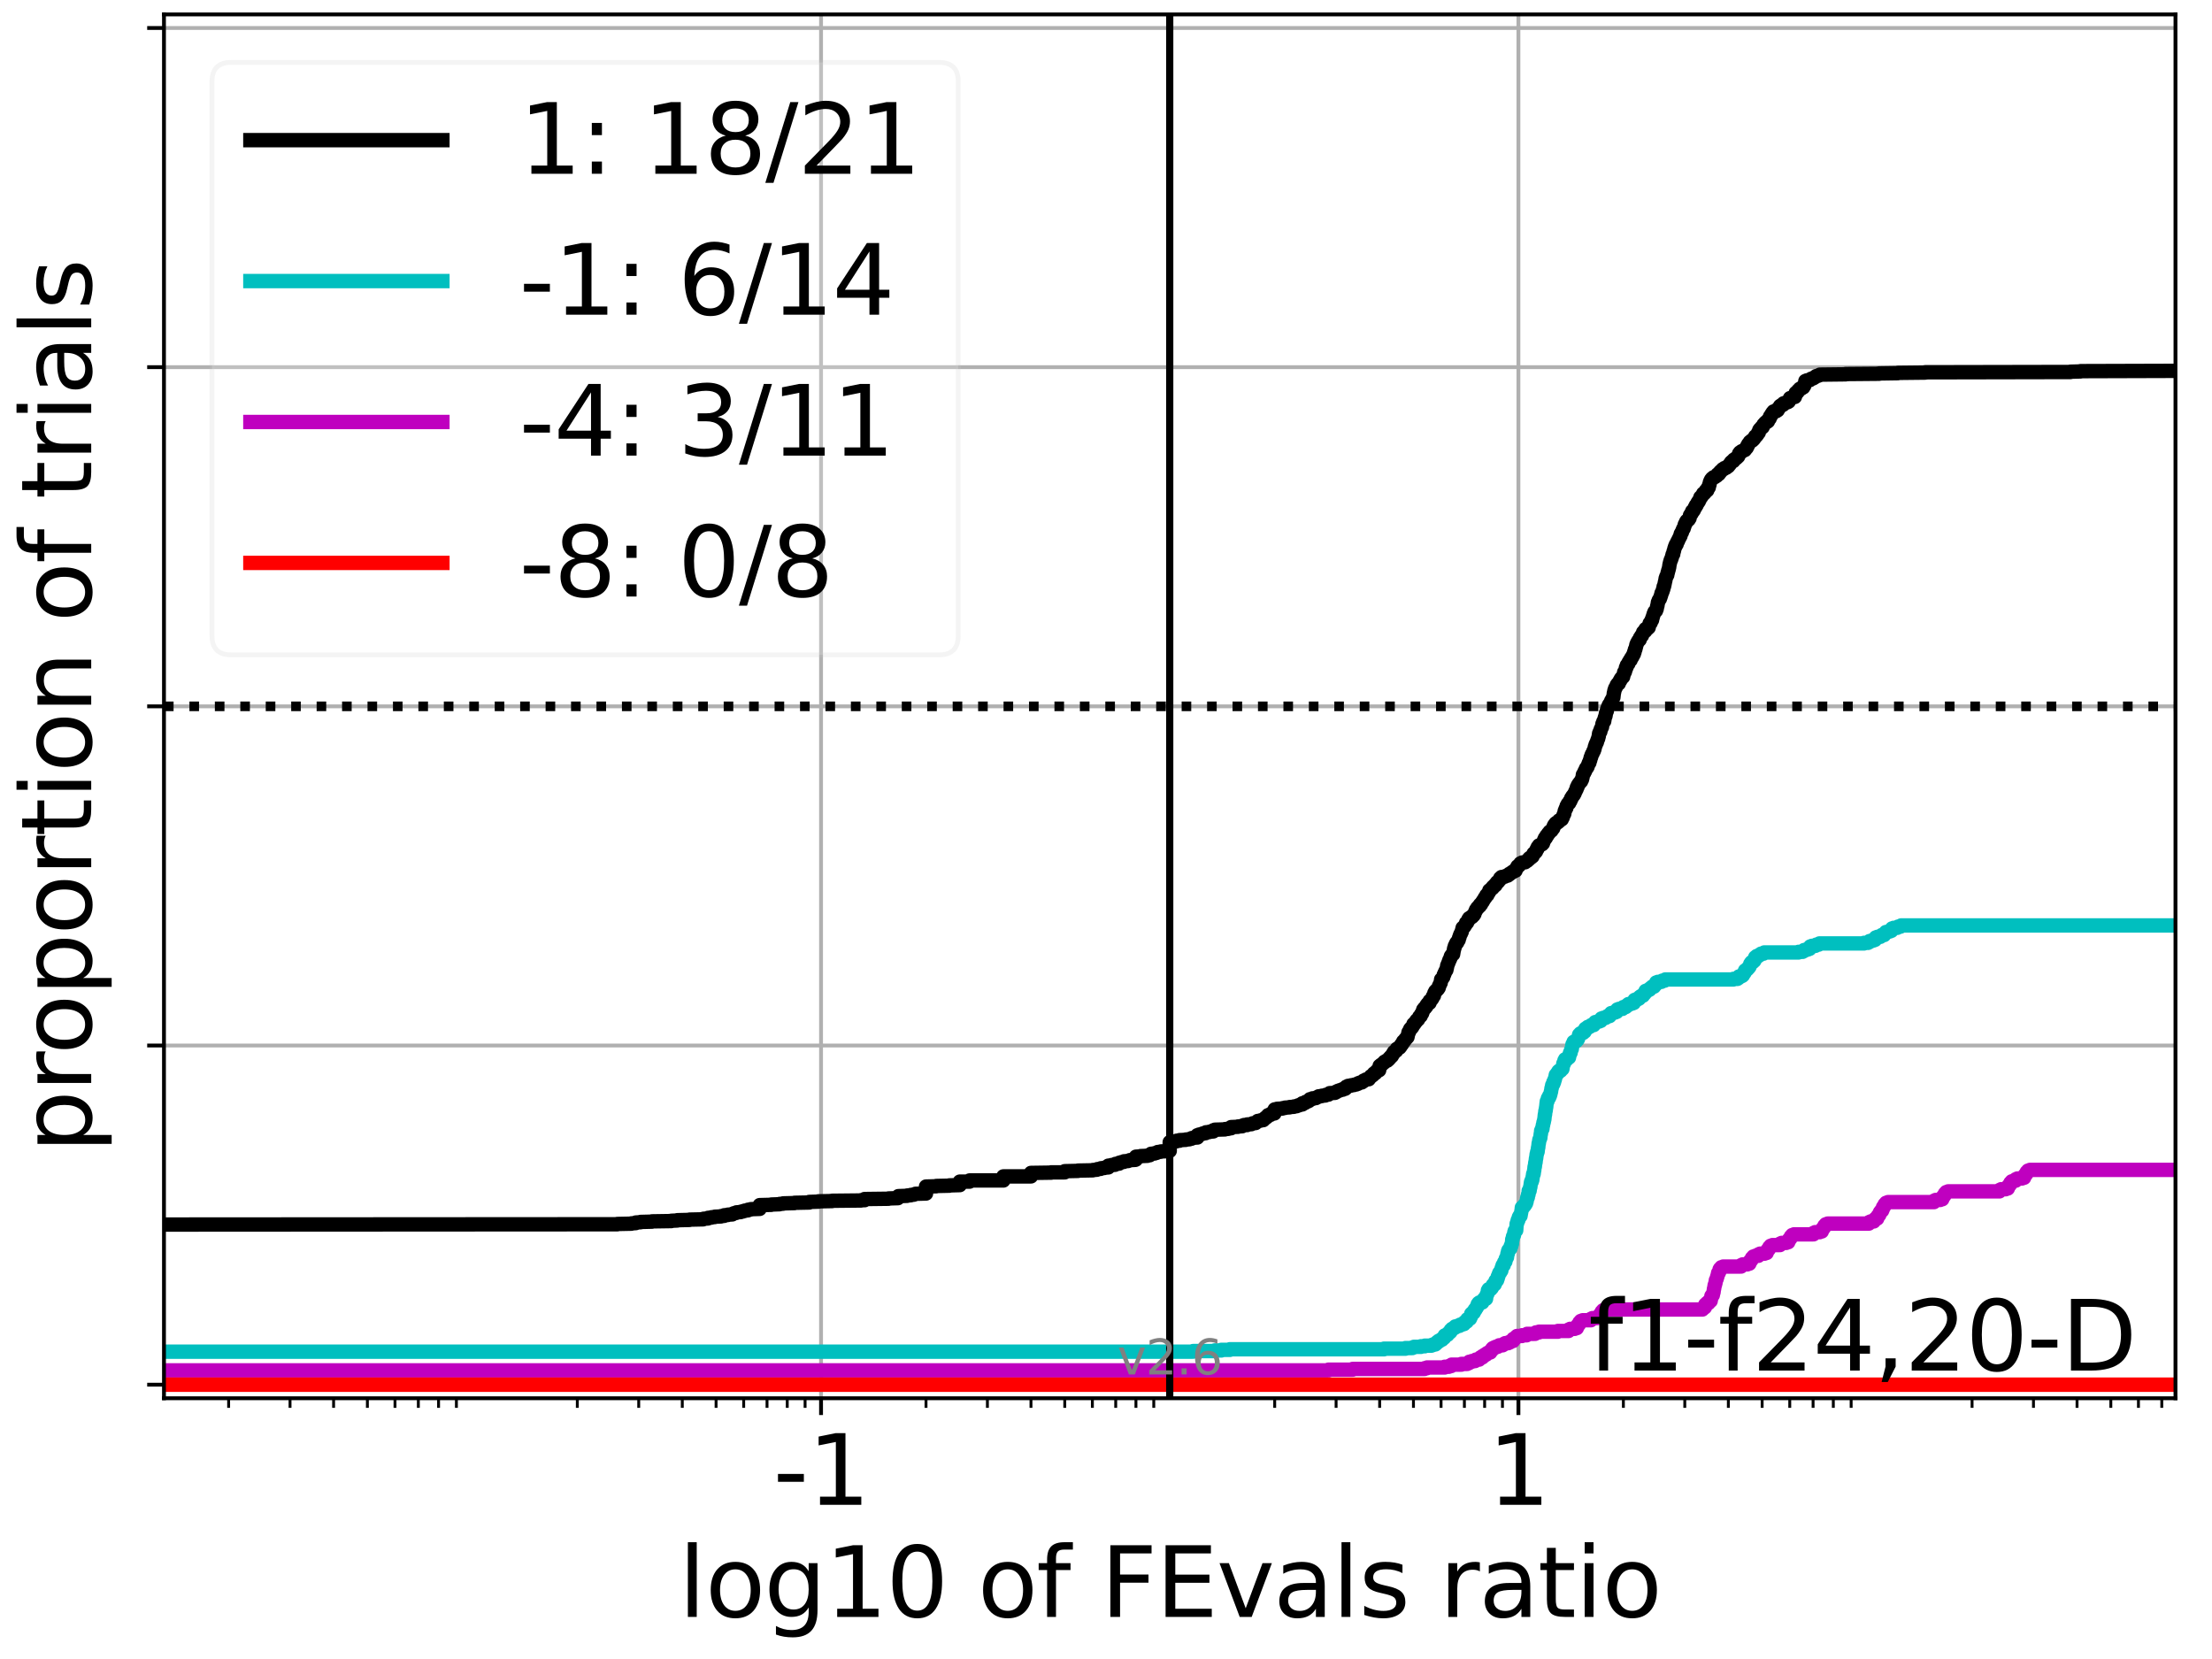 <?xml version="1.0" encoding="utf-8" standalone="no"?>
<!DOCTYPE svg PUBLIC "-//W3C//DTD SVG 1.1//EN"
  "http://www.w3.org/Graphics/SVG/1.1/DTD/svg11.dtd">
<svg xmlns:xlink="http://www.w3.org/1999/xlink" width="460.8pt" height="345.6pt" viewBox="0 0 460.8 345.6" xmlns="http://www.w3.org/2000/svg" version="1.1">
 <defs>
  <style type="text/css">*{stroke-linejoin: round; stroke-linecap: butt}</style>
 </defs>
 <g id="figure_1">
  <g id="patch_1">
   <path d="M 0 345.6 
L 460.8 345.6 
L 460.8 0 
L 0 0 
z
" style="fill: #ffffff"/>
  </g>
  <g id="axes_1">
   <g id="patch_2">
    <path d="M 34.16 291.28 
L 453.192 291.28 
L 453.192 3 
L 34.16 3 
z
" style="fill: #ffffff"/>
   </g>
   <g id="matplotlib.axis_1">
    <g id="xtick_1">
     <g id="line2d_1">
      <path d="M 171.038 291.28 
L 171.038 3 
" clip-path="url(#p29da13f0f1)" style="fill: none; stroke: #b0b0b0; stroke-width: 0.8; stroke-linecap: square"/>
     </g>
     <g id="line2d_2">
      <defs>
       <path id="m65752ce1f9" d="M 0 0 
L 0 3.5 
" style="stroke: #000000; stroke-width: 0.8"/>
      </defs>
      <g>
       <use xlink:href="#m65752ce1f9" x="171.038" y="291.28" style="stroke: #000000; stroke-width: 0.8"/>
      </g>
     </g>
     <g id="text_1">
      <!-- -1 -->
      <g transform="translate(161.068 313.477)scale(0.2 -0.2)">
       <defs>
        <path id="DejaVuSans-2d" d="M 313 2009 
L 1997 2009 
L 1997 1497 
L 313 1497 
L 313 2009 
z
" transform="scale(0.016)"/>
        <path id="DejaVuSans-31" d="M 794 531 
L 1825 531 
L 1825 4091 
L 703 3866 
L 703 4441 
L 1819 4666 
L 2450 4666 
L 2450 531 
L 3481 531 
L 3481 0 
L 794 0 
L 794 531 
z
" transform="scale(0.016)"/>
       </defs>
       <use xlink:href="#DejaVuSans-2d"/>
       <use xlink:href="#DejaVuSans-31" x="36.084"/>
      </g>
     </g>
    </g>
    <g id="xtick_2">
     <g id="line2d_3">
      <path d="M 316.314 291.28 
L 316.314 3 
" clip-path="url(#p29da13f0f1)" style="fill: none; stroke: #b0b0b0; stroke-width: 0.8; stroke-linecap: square"/>
     </g>
     <g id="line2d_4">
      <g>
       <use xlink:href="#m65752ce1f9" x="316.314" y="291.28" style="stroke: #000000; stroke-width: 0.8"/>
      </g>
     </g>
     <g id="text_2">
      <!-- 1 -->
      <g transform="translate(309.952 313.477)scale(0.2 -0.2)">
       <use xlink:href="#DejaVuSans-31"/>
      </g>
     </g>
    </g>
    <g id="xtick_3">
     <g id="line2d_5">
      <defs>
       <path id="m10bd3985de" d="M 0 0 
L 0 2 
" style="stroke: #000000; stroke-width: 0.6"/>
      </defs>
      <g>
       <use xlink:href="#m10bd3985de" x="47.628" y="291.28" style="stroke: #000000; stroke-width: 0.6"/>
      </g>
     </g>
    </g>
    <g id="xtick_4">
     <g id="line2d_6">
      <g>
       <use xlink:href="#m10bd3985de" x="60.419" y="291.28" style="stroke: #000000; stroke-width: 0.6"/>
      </g>
     </g>
    </g>
    <g id="xtick_5">
     <g id="line2d_7">
      <g>
       <use xlink:href="#m10bd3985de" x="69.494" y="291.28" style="stroke: #000000; stroke-width: 0.6"/>
      </g>
     </g>
    </g>
    <g id="xtick_6">
     <g id="line2d_8">
      <g>
       <use xlink:href="#m10bd3985de" x="76.534" y="291.28" style="stroke: #000000; stroke-width: 0.6"/>
      </g>
     </g>
    </g>
    <g id="xtick_7">
     <g id="line2d_9">
      <g>
       <use xlink:href="#m10bd3985de" x="82.285" y="291.28" style="stroke: #000000; stroke-width: 0.6"/>
      </g>
     </g>
    </g>
    <g id="xtick_8">
     <g id="line2d_10">
      <g>
       <use xlink:href="#m10bd3985de" x="87.148" y="291.28" style="stroke: #000000; stroke-width: 0.6"/>
      </g>
     </g>
    </g>
    <g id="xtick_9">
     <g id="line2d_11">
      <g>
       <use xlink:href="#m10bd3985de" x="91.36" y="291.28" style="stroke: #000000; stroke-width: 0.6"/>
      </g>
     </g>
    </g>
    <g id="xtick_10">
     <g id="line2d_12">
      <g>
       <use xlink:href="#m10bd3985de" x="95.076" y="291.28" style="stroke: #000000; stroke-width: 0.6"/>
      </g>
     </g>
    </g>
    <g id="xtick_11">
     <g id="line2d_13">
      <g>
       <use xlink:href="#m10bd3985de" x="120.266" y="291.28" style="stroke: #000000; stroke-width: 0.6"/>
      </g>
     </g>
    </g>
    <g id="xtick_12">
     <g id="line2d_14">
      <g>
       <use xlink:href="#m10bd3985de" x="133.057" y="291.28" style="stroke: #000000; stroke-width: 0.6"/>
      </g>
     </g>
    </g>
    <g id="xtick_13">
     <g id="line2d_15">
      <g>
       <use xlink:href="#m10bd3985de" x="142.132" y="291.28" style="stroke: #000000; stroke-width: 0.6"/>
      </g>
     </g>
    </g>
    <g id="xtick_14">
     <g id="line2d_16">
      <g>
       <use xlink:href="#m10bd3985de" x="149.172" y="291.28" style="stroke: #000000; stroke-width: 0.6"/>
      </g>
     </g>
    </g>
    <g id="xtick_15">
     <g id="line2d_17">
      <g>
       <use xlink:href="#m10bd3985de" x="154.923" y="291.28" style="stroke: #000000; stroke-width: 0.6"/>
      </g>
     </g>
    </g>
    <g id="xtick_16">
     <g id="line2d_18">
      <g>
       <use xlink:href="#m10bd3985de" x="159.786" y="291.28" style="stroke: #000000; stroke-width: 0.6"/>
      </g>
     </g>
    </g>
    <g id="xtick_17">
     <g id="line2d_19">
      <g>
       <use xlink:href="#m10bd3985de" x="163.999" y="291.28" style="stroke: #000000; stroke-width: 0.6"/>
      </g>
     </g>
    </g>
    <g id="xtick_18">
     <g id="line2d_20">
      <g>
       <use xlink:href="#m10bd3985de" x="167.714" y="291.28" style="stroke: #000000; stroke-width: 0.6"/>
      </g>
     </g>
    </g>
    <g id="xtick_19">
     <g id="line2d_21">
      <g>
       <use xlink:href="#m10bd3985de" x="192.904" y="291.28" style="stroke: #000000; stroke-width: 0.6"/>
      </g>
     </g>
    </g>
    <g id="xtick_20">
     <g id="line2d_22">
      <g>
       <use xlink:href="#m10bd3985de" x="205.695" y="291.28" style="stroke: #000000; stroke-width: 0.6"/>
      </g>
     </g>
    </g>
    <g id="xtick_21">
     <g id="line2d_23">
      <g>
       <use xlink:href="#m10bd3985de" x="214.77" y="291.28" style="stroke: #000000; stroke-width: 0.6"/>
      </g>
     </g>
    </g>
    <g id="xtick_22">
     <g id="line2d_24">
      <g>
       <use xlink:href="#m10bd3985de" x="221.81" y="291.28" style="stroke: #000000; stroke-width: 0.6"/>
      </g>
     </g>
    </g>
    <g id="xtick_23">
     <g id="line2d_25">
      <g>
       <use xlink:href="#m10bd3985de" x="227.561" y="291.28" style="stroke: #000000; stroke-width: 0.6"/>
      </g>
     </g>
    </g>
    <g id="xtick_24">
     <g id="line2d_26">
      <g>
       <use xlink:href="#m10bd3985de" x="232.424" y="291.28" style="stroke: #000000; stroke-width: 0.6"/>
      </g>
     </g>
    </g>
    <g id="xtick_25">
     <g id="line2d_27">
      <g>
       <use xlink:href="#m10bd3985de" x="236.637" y="291.28" style="stroke: #000000; stroke-width: 0.6"/>
      </g>
     </g>
    </g>
    <g id="xtick_26">
     <g id="line2d_28">
      <g>
       <use xlink:href="#m10bd3985de" x="240.352" y="291.28" style="stroke: #000000; stroke-width: 0.6"/>
      </g>
     </g>
    </g>
    <g id="xtick_27">
     <g id="line2d_29">
      <g>
       <use xlink:href="#m10bd3985de" x="265.542" y="291.28" style="stroke: #000000; stroke-width: 0.6"/>
      </g>
     </g>
    </g>
    <g id="xtick_28">
     <g id="line2d_30">
      <g>
       <use xlink:href="#m10bd3985de" x="278.333" y="291.28" style="stroke: #000000; stroke-width: 0.6"/>
      </g>
     </g>
    </g>
    <g id="xtick_29">
     <g id="line2d_31">
      <g>
       <use xlink:href="#m10bd3985de" x="287.408" y="291.28" style="stroke: #000000; stroke-width: 0.6"/>
      </g>
     </g>
    </g>
    <g id="xtick_30">
     <g id="line2d_32">
      <g>
       <use xlink:href="#m10bd3985de" x="294.448" y="291.28" style="stroke: #000000; stroke-width: 0.6"/>
      </g>
     </g>
    </g>
    <g id="xtick_31">
     <g id="line2d_33">
      <g>
       <use xlink:href="#m10bd3985de" x="300.199" y="291.28" style="stroke: #000000; stroke-width: 0.6"/>
      </g>
     </g>
    </g>
    <g id="xtick_32">
     <g id="line2d_34">
      <g>
       <use xlink:href="#m10bd3985de" x="305.062" y="291.28" style="stroke: #000000; stroke-width: 0.6"/>
      </g>
     </g>
    </g>
    <g id="xtick_33">
     <g id="line2d_35">
      <g>
       <use xlink:href="#m10bd3985de" x="309.275" y="291.28" style="stroke: #000000; stroke-width: 0.6"/>
      </g>
     </g>
    </g>
    <g id="xtick_34">
     <g id="line2d_36">
      <g>
       <use xlink:href="#m10bd3985de" x="312.99" y="291.28" style="stroke: #000000; stroke-width: 0.6"/>
      </g>
     </g>
    </g>
    <g id="xtick_35">
     <g id="line2d_37">
      <g>
       <use xlink:href="#m10bd3985de" x="338.18" y="291.28" style="stroke: #000000; stroke-width: 0.6"/>
      </g>
     </g>
    </g>
    <g id="xtick_36">
     <g id="line2d_38">
      <g>
       <use xlink:href="#m10bd3985de" x="350.971" y="291.28" style="stroke: #000000; stroke-width: 0.6"/>
      </g>
     </g>
    </g>
    <g id="xtick_37">
     <g id="line2d_39">
      <g>
       <use xlink:href="#m10bd3985de" x="360.047" y="291.28" style="stroke: #000000; stroke-width: 0.6"/>
      </g>
     </g>
    </g>
    <g id="xtick_38">
     <g id="line2d_40">
      <g>
       <use xlink:href="#m10bd3985de" x="367.086" y="291.28" style="stroke: #000000; stroke-width: 0.6"/>
      </g>
     </g>
    </g>
    <g id="xtick_39">
     <g id="line2d_41">
      <g>
       <use xlink:href="#m10bd3985de" x="372.838" y="291.28" style="stroke: #000000; stroke-width: 0.6"/>
      </g>
     </g>
    </g>
    <g id="xtick_40">
     <g id="line2d_42">
      <g>
       <use xlink:href="#m10bd3985de" x="377.7" y="291.28" style="stroke: #000000; stroke-width: 0.6"/>
      </g>
     </g>
    </g>
    <g id="xtick_41">
     <g id="line2d_43">
      <g>
       <use xlink:href="#m10bd3985de" x="381.913" y="291.28" style="stroke: #000000; stroke-width: 0.6"/>
      </g>
     </g>
    </g>
    <g id="xtick_42">
     <g id="line2d_44">
      <g>
       <use xlink:href="#m10bd3985de" x="385.628" y="291.28" style="stroke: #000000; stroke-width: 0.6"/>
      </g>
     </g>
    </g>
    <g id="xtick_43">
     <g id="line2d_45">
      <g>
       <use xlink:href="#m10bd3985de" x="410.818" y="291.28" style="stroke: #000000; stroke-width: 0.6"/>
      </g>
     </g>
    </g>
    <g id="xtick_44">
     <g id="line2d_46">
      <g>
       <use xlink:href="#m10bd3985de" x="423.609" y="291.28" style="stroke: #000000; stroke-width: 0.6"/>
      </g>
     </g>
    </g>
    <g id="xtick_45">
     <g id="line2d_47">
      <g>
       <use xlink:href="#m10bd3985de" x="432.685" y="291.28" style="stroke: #000000; stroke-width: 0.6"/>
      </g>
     </g>
    </g>
    <g id="xtick_46">
     <g id="line2d_48">
      <g>
       <use xlink:href="#m10bd3985de" x="439.724" y="291.28" style="stroke: #000000; stroke-width: 0.6"/>
      </g>
     </g>
    </g>
    <g id="xtick_47">
     <g id="line2d_49">
      <g>
       <use xlink:href="#m10bd3985de" x="445.476" y="291.28" style="stroke: #000000; stroke-width: 0.6"/>
      </g>
     </g>
    </g>
    <g id="xtick_48">
     <g id="line2d_50">
      <g>
       <use xlink:href="#m10bd3985de" x="450.339" y="291.28" style="stroke: #000000; stroke-width: 0.6"/>
      </g>
     </g>
    </g>
    <g id="text_3">
     <!-- log10 of FEvals ratio -->
     <g transform="translate(141.371 336.833)scale(0.2 -0.2)">
      <defs>
       <path id="DejaVuSans-6c" d="M 603 4863 
L 1178 4863 
L 1178 0 
L 603 0 
L 603 4863 
z
" transform="scale(0.016)"/>
       <path id="DejaVuSans-6f" d="M 1959 3097 
Q 1497 3097 1228 2736 
Q 959 2375 959 1747 
Q 959 1119 1226 758 
Q 1494 397 1959 397 
Q 2419 397 2687 759 
Q 2956 1122 2956 1747 
Q 2956 2369 2687 2733 
Q 2419 3097 1959 3097 
z
M 1959 3584 
Q 2709 3584 3137 3096 
Q 3566 2609 3566 1747 
Q 3566 888 3137 398 
Q 2709 -91 1959 -91 
Q 1206 -91 779 398 
Q 353 888 353 1747 
Q 353 2609 779 3096 
Q 1206 3584 1959 3584 
z
" transform="scale(0.016)"/>
       <path id="DejaVuSans-67" d="M 2906 1791 
Q 2906 2416 2648 2759 
Q 2391 3103 1925 3103 
Q 1463 3103 1205 2759 
Q 947 2416 947 1791 
Q 947 1169 1205 825 
Q 1463 481 1925 481 
Q 2391 481 2648 825 
Q 2906 1169 2906 1791 
z
M 3481 434 
Q 3481 -459 3084 -895 
Q 2688 -1331 1869 -1331 
Q 1566 -1331 1297 -1286 
Q 1028 -1241 775 -1147 
L 775 -588 
Q 1028 -725 1275 -790 
Q 1522 -856 1778 -856 
Q 2344 -856 2625 -561 
Q 2906 -266 2906 331 
L 2906 616 
Q 2728 306 2450 153 
Q 2172 0 1784 0 
Q 1141 0 747 490 
Q 353 981 353 1791 
Q 353 2603 747 3093 
Q 1141 3584 1784 3584 
Q 2172 3584 2450 3431 
Q 2728 3278 2906 2969 
L 2906 3500 
L 3481 3500 
L 3481 434 
z
" transform="scale(0.016)"/>
       <path id="DejaVuSans-30" d="M 2034 4250 
Q 1547 4250 1301 3770 
Q 1056 3291 1056 2328 
Q 1056 1369 1301 889 
Q 1547 409 2034 409 
Q 2525 409 2770 889 
Q 3016 1369 3016 2328 
Q 3016 3291 2770 3770 
Q 2525 4250 2034 4250 
z
M 2034 4750 
Q 2819 4750 3233 4129 
Q 3647 3509 3647 2328 
Q 3647 1150 3233 529 
Q 2819 -91 2034 -91 
Q 1250 -91 836 529 
Q 422 1150 422 2328 
Q 422 3509 836 4129 
Q 1250 4750 2034 4750 
z
" transform="scale(0.016)"/>
       <path id="DejaVuSans-20" transform="scale(0.016)"/>
       <path id="DejaVuSans-66" d="M 2375 4863 
L 2375 4384 
L 1825 4384 
Q 1516 4384 1395 4259 
Q 1275 4134 1275 3809 
L 1275 3500 
L 2222 3500 
L 2222 3053 
L 1275 3053 
L 1275 0 
L 697 0 
L 697 3053 
L 147 3053 
L 147 3500 
L 697 3500 
L 697 3744 
Q 697 4328 969 4595 
Q 1241 4863 1831 4863 
L 2375 4863 
z
" transform="scale(0.016)"/>
       <path id="DejaVuSans-46" d="M 628 4666 
L 3309 4666 
L 3309 4134 
L 1259 4134 
L 1259 2759 
L 3109 2759 
L 3109 2228 
L 1259 2228 
L 1259 0 
L 628 0 
L 628 4666 
z
" transform="scale(0.016)"/>
       <path id="DejaVuSans-45" d="M 628 4666 
L 3578 4666 
L 3578 4134 
L 1259 4134 
L 1259 2753 
L 3481 2753 
L 3481 2222 
L 1259 2222 
L 1259 531 
L 3634 531 
L 3634 0 
L 628 0 
L 628 4666 
z
" transform="scale(0.016)"/>
       <path id="DejaVuSans-76" d="M 191 3500 
L 800 3500 
L 1894 563 
L 2988 3500 
L 3597 3500 
L 2284 0 
L 1503 0 
L 191 3500 
z
" transform="scale(0.016)"/>
       <path id="DejaVuSans-61" d="M 2194 1759 
Q 1497 1759 1228 1600 
Q 959 1441 959 1056 
Q 959 750 1161 570 
Q 1363 391 1709 391 
Q 2188 391 2477 730 
Q 2766 1069 2766 1631 
L 2766 1759 
L 2194 1759 
z
M 3341 1997 
L 3341 0 
L 2766 0 
L 2766 531 
Q 2569 213 2275 61 
Q 1981 -91 1556 -91 
Q 1019 -91 701 211 
Q 384 513 384 1019 
Q 384 1609 779 1909 
Q 1175 2209 1959 2209 
L 2766 2209 
L 2766 2266 
Q 2766 2663 2505 2880 
Q 2244 3097 1772 3097 
Q 1472 3097 1187 3025 
Q 903 2953 641 2809 
L 641 3341 
Q 956 3463 1253 3523 
Q 1550 3584 1831 3584 
Q 2591 3584 2966 3190 
Q 3341 2797 3341 1997 
z
" transform="scale(0.016)"/>
       <path id="DejaVuSans-73" d="M 2834 3397 
L 2834 2853 
Q 2591 2978 2328 3040 
Q 2066 3103 1784 3103 
Q 1356 3103 1142 2972 
Q 928 2841 928 2578 
Q 928 2378 1081 2264 
Q 1234 2150 1697 2047 
L 1894 2003 
Q 2506 1872 2764 1633 
Q 3022 1394 3022 966 
Q 3022 478 2636 193 
Q 2250 -91 1575 -91 
Q 1294 -91 989 -36 
Q 684 19 347 128 
L 347 722 
Q 666 556 975 473 
Q 1284 391 1588 391 
Q 1994 391 2212 530 
Q 2431 669 2431 922 
Q 2431 1156 2273 1281 
Q 2116 1406 1581 1522 
L 1381 1569 
Q 847 1681 609 1914 
Q 372 2147 372 2553 
Q 372 3047 722 3315 
Q 1072 3584 1716 3584 
Q 2034 3584 2315 3537 
Q 2597 3491 2834 3397 
z
" transform="scale(0.016)"/>
       <path id="DejaVuSans-72" d="M 2631 2963 
Q 2534 3019 2420 3045 
Q 2306 3072 2169 3072 
Q 1681 3072 1420 2755 
Q 1159 2438 1159 1844 
L 1159 0 
L 581 0 
L 581 3500 
L 1159 3500 
L 1159 2956 
Q 1341 3275 1631 3429 
Q 1922 3584 2338 3584 
Q 2397 3584 2469 3576 
Q 2541 3569 2628 3553 
L 2631 2963 
z
" transform="scale(0.016)"/>
       <path id="DejaVuSans-74" d="M 1172 4494 
L 1172 3500 
L 2356 3500 
L 2356 3053 
L 1172 3053 
L 1172 1153 
Q 1172 725 1289 603 
Q 1406 481 1766 481 
L 2356 481 
L 2356 0 
L 1766 0 
Q 1100 0 847 248 
Q 594 497 594 1153 
L 594 3053 
L 172 3053 
L 172 3500 
L 594 3500 
L 594 4494 
L 1172 4494 
z
" transform="scale(0.016)"/>
       <path id="DejaVuSans-69" d="M 603 3500 
L 1178 3500 
L 1178 0 
L 603 0 
L 603 3500 
z
M 603 4863 
L 1178 4863 
L 1178 4134 
L 603 4134 
L 603 4863 
z
" transform="scale(0.016)"/>
      </defs>
      <use xlink:href="#DejaVuSans-6c"/>
      <use xlink:href="#DejaVuSans-6f" x="27.783"/>
      <use xlink:href="#DejaVuSans-67" x="88.965"/>
      <use xlink:href="#DejaVuSans-31" x="152.441"/>
      <use xlink:href="#DejaVuSans-30" x="216.064"/>
      <use xlink:href="#DejaVuSans-20" x="279.688"/>
      <use xlink:href="#DejaVuSans-6f" x="311.475"/>
      <use xlink:href="#DejaVuSans-66" x="372.656"/>
      <use xlink:href="#DejaVuSans-20" x="407.861"/>
      <use xlink:href="#DejaVuSans-46" x="439.648"/>
      <use xlink:href="#DejaVuSans-45" x="497.168"/>
      <use xlink:href="#DejaVuSans-76" x="560.352"/>
      <use xlink:href="#DejaVuSans-61" x="619.531"/>
      <use xlink:href="#DejaVuSans-6c" x="680.811"/>
      <use xlink:href="#DejaVuSans-73" x="708.594"/>
      <use xlink:href="#DejaVuSans-20" x="760.693"/>
      <use xlink:href="#DejaVuSans-72" x="792.48"/>
      <use xlink:href="#DejaVuSans-61" x="833.594"/>
      <use xlink:href="#DejaVuSans-74" x="894.873"/>
      <use xlink:href="#DejaVuSans-69" x="934.082"/>
      <use xlink:href="#DejaVuSans-6f" x="961.865"/>
     </g>
    </g>
   </g>
   <g id="matplotlib.axis_2">
    <g id="ytick_1">
     <g id="line2d_51">
      <path d="M 34.16 288.454 
L 453.192 288.454 
" clip-path="url(#p29da13f0f1)" style="fill: none; stroke: #b0b0b0; stroke-width: 0.8; stroke-linecap: square"/>
     </g>
     <g id="line2d_52">
      <defs>
       <path id="m6752f3250e" d="M 0 0 
L -3.5 0 
" style="stroke: #000000; stroke-width: 0.8"/>
      </defs>
      <g>
       <use xlink:href="#m6752f3250e" x="34.16" y="288.454" style="stroke: #000000; stroke-width: 0.8"/>
      </g>
     </g>
    </g>
    <g id="ytick_2">
     <g id="line2d_53">
      <path d="M 34.16 217.797 
L 453.192 217.797 
" clip-path="url(#p29da13f0f1)" style="fill: none; stroke: #b0b0b0; stroke-width: 0.8; stroke-linecap: square"/>
     </g>
     <g id="line2d_54">
      <g>
       <use xlink:href="#m6752f3250e" x="34.16" y="217.797" style="stroke: #000000; stroke-width: 0.8"/>
      </g>
     </g>
    </g>
    <g id="ytick_3">
     <g id="line2d_55">
      <path d="M 34.16 147.14 
L 453.192 147.14 
" clip-path="url(#p29da13f0f1)" style="fill: none; stroke: #b0b0b0; stroke-width: 0.8; stroke-linecap: square"/>
     </g>
     <g id="line2d_56">
      <g>
       <use xlink:href="#m6752f3250e" x="34.16" y="147.14" style="stroke: #000000; stroke-width: 0.8"/>
      </g>
     </g>
    </g>
    <g id="ytick_4">
     <g id="line2d_57">
      <path d="M 34.16 76.483 
L 453.192 76.483 
" clip-path="url(#p29da13f0f1)" style="fill: none; stroke: #b0b0b0; stroke-width: 0.8; stroke-linecap: square"/>
     </g>
     <g id="line2d_58">
      <g>
       <use xlink:href="#m6752f3250e" x="34.16" y="76.483" style="stroke: #000000; stroke-width: 0.8"/>
      </g>
     </g>
    </g>
    <g id="ytick_5">
     <g id="line2d_59">
      <path d="M 34.16 5.826 
L 453.192 5.826 
" clip-path="url(#p29da13f0f1)" style="fill: none; stroke: #b0b0b0; stroke-width: 0.8; stroke-linecap: square"/>
     </g>
     <g id="line2d_60">
      <g>
       <use xlink:href="#m6752f3250e" x="34.16" y="5.826" style="stroke: #000000; stroke-width: 0.8"/>
      </g>
     </g>
    </g>
    <g id="text_4">
     <!-- proportion of trials -->
     <g transform="translate(19.001 240.146)rotate(-90)scale(0.2 -0.2)">
      <defs>
       <path id="DejaVuSans-70" d="M 1159 525 
L 1159 -1331 
L 581 -1331 
L 581 3500 
L 1159 3500 
L 1159 2969 
Q 1341 3281 1617 3432 
Q 1894 3584 2278 3584 
Q 2916 3584 3314 3078 
Q 3713 2572 3713 1747 
Q 3713 922 3314 415 
Q 2916 -91 2278 -91 
Q 1894 -91 1617 61 
Q 1341 213 1159 525 
z
M 3116 1747 
Q 3116 2381 2855 2742 
Q 2594 3103 2138 3103 
Q 1681 3103 1420 2742 
Q 1159 2381 1159 1747 
Q 1159 1113 1420 752 
Q 1681 391 2138 391 
Q 2594 391 2855 752 
Q 3116 1113 3116 1747 
z
" transform="scale(0.016)"/>
       <path id="DejaVuSans-6e" d="M 3513 2113 
L 3513 0 
L 2938 0 
L 2938 2094 
Q 2938 2591 2744 2837 
Q 2550 3084 2163 3084 
Q 1697 3084 1428 2787 
Q 1159 2491 1159 1978 
L 1159 0 
L 581 0 
L 581 3500 
L 1159 3500 
L 1159 2956 
Q 1366 3272 1645 3428 
Q 1925 3584 2291 3584 
Q 2894 3584 3203 3211 
Q 3513 2838 3513 2113 
z
" transform="scale(0.016)"/>
      </defs>
      <use xlink:href="#DejaVuSans-70"/>
      <use xlink:href="#DejaVuSans-72" x="63.477"/>
      <use xlink:href="#DejaVuSans-6f" x="102.34"/>
      <use xlink:href="#DejaVuSans-70" x="163.521"/>
      <use xlink:href="#DejaVuSans-6f" x="226.998"/>
      <use xlink:href="#DejaVuSans-72" x="288.18"/>
      <use xlink:href="#DejaVuSans-74" x="329.293"/>
      <use xlink:href="#DejaVuSans-69" x="368.502"/>
      <use xlink:href="#DejaVuSans-6f" x="396.285"/>
      <use xlink:href="#DejaVuSans-6e" x="457.467"/>
      <use xlink:href="#DejaVuSans-20" x="520.846"/>
      <use xlink:href="#DejaVuSans-6f" x="552.633"/>
      <use xlink:href="#DejaVuSans-66" x="613.814"/>
      <use xlink:href="#DejaVuSans-20" x="649.02"/>
      <use xlink:href="#DejaVuSans-74" x="680.807"/>
      <use xlink:href="#DejaVuSans-72" x="720.016"/>
      <use xlink:href="#DejaVuSans-69" x="761.129"/>
      <use xlink:href="#DejaVuSans-61" x="788.912"/>
      <use xlink:href="#DejaVuSans-6c" x="850.191"/>
      <use xlink:href="#DejaVuSans-73" x="877.975"/>
     </g>
    </g>
   </g>
   <g id="line2d_61">
    <path d="M 34.16 255.097 
L 128.588 255.036 
L 128.588 254.976 
L 131.517 254.916 
L 131.517 254.855 
L 132.439 254.795 
L 132.443 254.674 
L 133.437 254.613 
L 133.437 254.553 
L 135.817 254.493 
L 135.817 254.432 
L 139.839 254.372 
L 139.839 254.311 
L 141.104 254.251 
L 141.104 254.19 
L 143.634 254.13 
L 143.634 254.07 
L 146.475 254.009 
L 146.563 253.888 
L 147.486 253.828 
L 147.489 253.707 
L 148.2 253.646 
L 148.2 253.586 
L 148.913 253.526 
L 148.913 253.465 
L 150.184 253.405 
L 150.184 253.344 
L 150.86 253.284 
L 150.863 253.163 
L 151.621 253.103 
L 151.621 253.042 
L 152.554 252.982 
L 152.585 252.861 
L 152.869 252.8 
L 152.869 252.74 
L 153.345 252.68 
L 153.421 252.559 
L 154.278 252.498 
L 154.278 252.438 
L 154.736 252.377 
L 154.736 252.317 
L 155.145 252.257 
L 155.145 252.196 
L 155.807 252.136 
L 155.832 252.015 
L 156.395 251.954 
L 156.395 251.894 
L 158.247 251.834 
L 158.261 251.048 
L 160.665 250.988 
L 160.665 250.927 
L 162.389 250.867 
L 162.389 250.806 
L 163.157 250.746 
L 163.157 250.685 
L 165.509 250.625 
L 165.509 250.565 
L 168.585 250.504 
L 168.59 250.383 
L 170.47 250.323 
L 170.47 250.262 
L 173.352 250.202 
L 173.352 250.142 
L 179.372 250.081 
L 179.372 250.021 
L 180.113 250.021 
L 180.113 249.96 
L 180.113 249.779 
L 185.097 249.719 
L 185.097 249.658 
L 187.051 249.598 
L 187.153 249.175 
L 188.951 249.114 
L 188.951 249.054 
L 189.725 248.993 
L 189.725 248.933 
L 190.371 248.873 
L 190.371 248.812 
L 190.719 248.752 
L 190.719 248.691 
L 192.904 248.631 
L 192.904 247.181 
L 195.034 247.12 
L 195.034 247.06 
L 197.76 246.999 
L 197.76 246.939 
L 199.944 246.878 
L 199.944 246.153 
L 201.979 246.153 
L 201.979 246.093 
L 201.979 245.912 
L 209.019 245.912 
L 209.019 245.851 
L 209.019 245.066 
L 214.77 245.066 
L 214.77 245.005 
L 214.77 244.34 
L 218.999 244.28 
L 218.999 244.22 
L 221.81 244.22 
L 221.81 244.159 
L 221.81 243.978 
L 224.566 243.917 
L 224.566 243.857 
L 227.647 243.797 
L 227.647 243.736 
L 228.503 243.676 
L 228.585 243.555 
L 229.276 243.494 
L 229.335 243.374 
L 230.056 243.313 
L 230.056 243.253 
L 230.885 243.192 
L 230.885 242.83 
L 231.501 242.769 
L 231.501 242.709 
L 232.272 242.648 
L 232.357 242.467 
L 233.127 242.407 
L 233.148 242.225 
L 233.575 242.165 
L 233.575 242.105 
L 234.124 242.044 
L 234.144 241.923 
L 235 241.863 
L 235 241.802 
L 235.354 241.742 
L 235.354 241.682 
L 236.504 241.621 
L 236.504 241.561 
L 236.637 241.561 
L 236.637 241.5 
L 236.637 240.956 
L 237.584 240.896 
L 237.584 240.836 
L 239.025 240.775 
L 239.025 240.715 
L 239.516 240.654 
L 239.586 240.533 
L 239.707 240.473 
L 239.791 240.352 
L 240.527 240.292 
L 240.527 240.231 
L 240.936 240.171 
L 240.936 240.11 
L 241.165 240.05 
L 241.165 239.989 
L 241.827 239.929 
L 241.827 239.869 
L 243.299 239.808 
L 243.299 239.748 
L 243.676 239.748 
L 243.676 239.687 
L 243.676 237.935 
L 244.314 237.874 
L 244.314 237.814 
L 245.096 237.754 
L 245.126 237.633 
L 245.712 237.633 
L 245.712 237.572 
L 245.712 237.512 
L 246.997 237.451 
L 246.997 237.391 
L 247.771 237.331 
L 247.771 237.27 
L 248.215 237.21 
L 248.241 237.089 
L 248.765 237.028 
L 248.765 236.968 
L 249.428 236.968 
L 249.428 236.908 
L 249.428 236.485 
L 249.75 236.424 
L 249.75 236.364 
L 250.212 236.303 
L 250.212 236.243 
L 250.562 236.182 
L 250.562 236.122 
L 251.145 236.062 
L 251.215 235.88 
L 251.943 235.82 
L 251.943 235.759 
L 252.751 235.699 
L 252.751 235.457 
L 253.08 235.397 
L 253.08 235.336 
L 255.167 235.276 
L 255.167 235.216 
L 255.874 235.155 
L 255.874 235.095 
L 256.467 235.034 
L 256.467 234.793 
L 257.878 234.732 
L 257.878 234.672 
L 258.784 234.611 
L 258.811 234.49 
L 259.144 234.43 
L 259.144 234.37 
L 259.791 234.37 
L 259.791 234.309 
L 259.791 234.249 
L 260.679 234.188 
L 260.679 234.128 
L 260.939 234.067 
L 260.939 234.007 
L 261.577 233.947 
L 261.686 233.765 
L 261.897 233.705 
L 261.998 233.524 
L 262.544 233.463 
L 262.544 233.403 
L 263.163 233.342 
L 263.196 233.221 
L 263.349 233.161 
L 263.431 232.98 
L 263.633 232.919 
L 263.657 232.798 
L 263.89 232.738 
L 263.983 232.557 
L 264.1 232.496 
L 264.153 232.315 
L 264.66 232.255 
L 264.753 232.013 
L 265.481 231.952 
L 265.542 231.106 
L 266.032 231.046 
L 266.032 230.986 
L 267.145 230.925 
L 267.145 230.865 
L 267.681 230.804 
L 267.681 230.744 
L 268.64 230.683 
L 268.64 230.623 
L 269.546 230.563 
L 269.546 230.502 
L 270.112 230.442 
L 270.112 230.381 
L 270.436 230.321 
L 270.436 230.26 
L 270.794 230.2 
L 270.794 230.14 
L 271.294 230.079 
L 271.294 229.837 
L 271.829 229.777 
L 271.86 229.656 
L 272.012 229.596 
L 272.012 229.535 
L 272.407 229.475 
L 272.407 229.414 
L 272.659 229.354 
L 272.757 229.233 
L 272.786 229.173 
L 272.875 228.991 
L 273.41 228.931 
L 273.41 228.81 
L 274.138 228.75 
L 274.138 228.689 
L 274.352 228.629 
L 274.352 228.568 
L 274.655 228.508 
L 274.692 228.387 
L 275.355 228.327 
L 275.355 228.266 
L 276.094 228.206 
L 276.16 228.085 
L 276.748 228.025 
L 276.798 227.904 
L 276.967 227.843 
L 277.002 227.722 
L 278.095 227.662 
L 278.095 227.602 
L 278.333 227.541 
L 278.333 227.42 
L 278.634 227.36 
L 278.718 227.239 
L 279.069 227.178 
L 279.069 227.118 
L 279.429 227.058 
L 279.429 226.997 
L 279.722 226.997 
L 279.722 226.937 
L 279.722 226.876 
L 280.22 226.816 
L 280.233 226.695 
L 280.369 226.695 
L 280.369 226.635 
L 280.45 226.393 
L 280.785 226.332 
L 280.821 226.212 
L 281.447 226.151 
L 281.447 226.091 
L 282.06 226.03 
L 282.06 225.97 
L 282.543 225.909 
L 282.543 225.849 
L 282.87 225.789 
L 282.911 225.668 
L 283.233 225.607 
L 283.233 225.547 
L 283.691 225.486 
L 283.762 225.366 
L 283.963 225.305 
L 284.055 225.124 
L 284.329 225.063 
L 284.329 225.003 
L 284.548 224.943 
L 284.548 224.882 
L 285.138 224.822 
L 285.248 224.58 
L 285.369 224.52 
L 285.456 224.399 
L 285.548 224.338 
L 285.556 224.217 
L 285.774 224.157 
L 285.839 224.036 
L 286.012 223.976 
L 286.033 223.855 
L 286.184 223.794 
L 286.218 223.613 
L 286.524 223.553 
L 286.56 223.371 
L 286.665 223.311 
L 286.768 223.13 
L 287.071 223.069 
L 287.071 223.009 
L 287.303 222.948 
L 287.408 222.042 
L 287.607 221.982 
L 287.626 221.861 
L 287.855 221.8 
L 287.965 221.619 
L 288.098 221.559 
L 288.199 221.438 
L 288.328 221.377 
L 288.399 221.196 
L 288.629 221.136 
L 288.696 221.015 
L 288.998 220.954 
L 289.06 220.833 
L 289.207 220.773 
L 289.207 220.713 
L 289.329 220.652 
L 289.38 220.471 
L 289.544 220.41 
L 289.654 220.169 
L 289.83 220.108 
L 289.83 220.048 
L 289.954 219.987 
L 290.065 219.685 
L 290.18 219.625 
L 290.274 219.323 
L 290.337 219.262 
L 290.388 219.141 
L 290.6 219.081 
L 290.6 218.96 
L 290.856 218.9 
L 290.967 218.598 
L 290.997 218.537 
L 290.997 218.477 
L 291.233 218.416 
L 291.328 218.295 
L 291.565 218.235 
L 291.574 218.114 
L 291.712 218.054 
L 291.81 217.752 
L 291.9 217.691 
L 291.9 217.631 
L 292.055 217.57 
L 292.155 217.268 
L 292.271 217.208 
L 292.316 216.966 
L 292.505 216.906 
L 292.51 216.785 
L 292.642 216.724 
L 292.74 216.483 
L 292.826 216.422 
L 292.904 216.301 
L 293.035 216.241 
L 293.099 216.12 
L 293.2 216.06 
L 293.31 215.516 
L 293.332 215.455 
L 293.422 215.032 
L 293.534 214.972 
L 293.634 214.67 
L 293.685 214.609 
L 293.767 214.368 
L 293.865 214.307 
L 293.921 214.186 
L 294.078 214.126 
L 294.096 214.005 
L 294.212 213.945 
L 294.295 213.763 
L 294.347 213.703 
L 294.448 213.34 
L 294.651 213.28 
L 294.726 213.098 
L 294.79 213.038 
L 294.891 212.857 
L 295.012 212.796 
L 295.106 212.555 
L 295.251 212.494 
L 295.251 212.434 
L 295.414 212.373 
L 295.513 212.132 
L 295.578 212.071 
L 295.662 211.829 
L 295.807 211.769 
L 295.807 211.709 
L 295.96 211.648 
L 296.042 211.286 
L 296.108 211.225 
L 296.167 211.104 
L 296.254 211.104 
L 296.254 211.044 
L 296.327 210.802 
L 296.385 210.742 
L 296.484 210.319 
L 296.609 210.258 
L 296.72 210.017 
L 296.903 209.956 
L 297 209.714 
L 297.142 209.654 
L 297.212 209.352 
L 297.298 209.291 
L 297.396 209.11 
L 297.612 209.05 
L 297.612 208.989 
L 297.796 208.929 
L 297.836 208.506 
L 298.03 208.445 
L 298.135 208.264 
L 298.225 208.204 
L 298.335 208.022 
L 298.393 207.962 
L 298.489 207.599 
L 298.583 207.539 
L 298.583 207.479 
L 298.713 207.418 
L 298.805 206.874 
L 298.888 206.814 
L 298.99 206.512 
L 299.072 206.451 
L 299.163 206.33 
L 299.331 206.27 
L 299.441 206.089 
L 299.547 206.028 
L 299.648 205.847 
L 299.709 205.787 
L 299.76 205.424 
L 299.844 205.364 
L 299.929 205.061 
L 299.991 205.001 
L 300.057 204.82 
L 300.117 204.759 
L 300.216 204.034 
L 300.353 203.974 
L 300.396 203.853 
L 300.492 203.792 
L 300.562 203.611 
L 300.658 203.551 
L 300.768 203.067 
L 300.852 203.007 
L 300.93 202.705 
L 300.994 202.644 
L 301.074 202.403 
L 301.137 202.342 
L 301.189 202.161 
L 301.3 202.1 
L 301.393 201.677 
L 301.415 201.617 
L 301.487 201.134 
L 301.534 201.073 
L 301.639 200.771 
L 301.676 200.711 
L 301.786 200.408 
L 301.823 200.348 
L 301.931 199.985 
L 302.005 199.925 
L 302.086 199.683 
L 302.137 199.623 
L 302.243 199.2 
L 302.336 199.139 
L 302.364 199.018 
L 302.508 198.958 
L 302.515 198.837 
L 302.711 198.777 
L 302.819 198.112 
L 302.845 198.052 
L 302.925 197.568 
L 302.986 197.508 
L 303.07 197.085 
L 303.147 197.024 
L 303.24 196.722 
L 303.283 196.662 
L 303.391 196.42 
L 303.559 196.36 
L 303.661 196.057 
L 303.712 195.997 
L 303.803 195.876 
L 303.863 195.816 
L 303.967 195.332 
L 304.028 195.272 
L 304.131 194.849 
L 304.172 194.788 
L 304.263 194.547 
L 304.337 194.486 
L 304.442 194.184 
L 304.5 194.124 
L 304.606 193.64 
L 304.633 193.58 
L 304.699 193.278 
L 304.838 193.217 
L 304.947 193.096 
L 305.045 193.036 
L 305.153 192.794 
L 305.233 192.734 
L 305.342 192.553 
L 305.35 192.492 
L 305.413 192.25 
L 305.628 192.19 
L 305.726 191.888 
L 305.814 191.827 
L 305.889 191.525 
L 305.972 191.465 
L 306.047 191.284 
L 306.348 191.223 
L 306.414 191.042 
L 306.688 190.981 
L 306.788 190.74 
L 306.981 190.679 
L 307.062 190.498 
L 307.141 190.438 
L 307.227 190.135 
L 307.26 190.075 
L 307.356 189.833 
L 307.418 189.773 
L 307.48 189.531 
L 307.595 189.471 
L 307.703 189.229 
L 307.76 189.169 
L 307.76 189.108 
L 307.951 189.048 
L 308.034 188.806 
L 308.265 188.746 
L 308.317 188.443 
L 308.539 188.383 
L 308.641 188.081 
L 308.727 188.02 
L 308.77 187.9 
L 308.877 187.839 
L 308.968 187.597 
L 309.046 187.537 
L 309.139 187.356 
L 309.194 187.295 
L 309.299 187.053 
L 309.421 186.993 
L 309.519 186.751 
L 309.582 186.691 
L 309.63 186.51 
L 309.848 186.449 
L 309.889 186.207 
L 309.986 186.147 
L 310.084 185.966 
L 310.159 185.905 
L 310.261 185.482 
L 310.474 185.422 
L 310.563 185.241 
L 310.713 185.18 
L 310.737 185.059 
L 310.936 184.999 
L 310.987 184.757 
L 311.209 184.697 
L 311.295 184.455 
L 311.547 184.395 
L 311.625 184.092 
L 311.753 184.032 
L 311.858 183.79 
L 312.064 183.73 
L 312.136 183.549 
L 312.236 183.488 
L 312.29 183.367 
L 312.424 183.307 
L 312.519 182.944 
L 312.721 182.884 
L 312.786 182.703 
L 313.432 182.642 
L 313.432 182.582 
L 313.697 182.521 
L 313.697 182.461 
L 314.091 182.4 
L 314.175 182.28 
L 314.345 182.219 
L 314.429 182.038 
L 314.665 181.977 
L 314.665 181.917 
L 314.822 181.857 
L 314.918 181.736 
L 315.133 181.675 
L 315.173 181.554 
L 315.46 181.494 
L 315.46 181.434 
L 315.715 181.373 
L 315.811 181.011 
L 315.865 180.95 
L 315.92 180.829 
L 316.026 180.769 
L 316.135 180.467 
L 316.337 180.406 
L 316.438 180.285 
L 316.482 180.285 
L 316.482 180.225 
L 316.592 180.044 
L 316.672 179.983 
L 316.724 179.862 
L 317.026 179.802 
L 317.067 179.681 
L 317.721 179.621 
L 317.787 179.5 
L 317.971 179.439 
L 317.971 179.379 
L 318.161 179.319 
L 318.161 179.258 
L 318.296 179.198 
L 318.384 179.016 
L 318.576 178.956 
L 318.593 178.775 
L 318.753 178.714 
L 318.753 178.654 
L 319.017 178.593 
L 319.041 178.473 
L 319.242 178.412 
L 319.338 178.17 
L 319.373 178.11 
L 319.473 177.808 
L 319.575 177.808 
L 319.575 177.747 
L 319.665 177.627 
L 319.834 177.566 
L 319.871 177.445 
L 319.987 177.385 
L 320.093 177.083 
L 320.122 177.083 
L 320.122 177.022 
L 320.124 176.901 
L 320.275 176.841 
L 320.333 176.478 
L 320.509 176.418 
L 320.599 176.116 
L 320.916 176.055 
L 321.021 175.935 
L 321.257 175.874 
L 321.295 175.753 
L 321.427 175.693 
L 321.521 175.33 
L 321.581 175.27 
L 321.671 174.968 
L 321.735 174.968 
L 321.735 174.907 
L 321.832 174.605 
L 322.037 174.545 
L 322.144 174.122 
L 322.331 174.061 
L 322.389 173.82 
L 322.482 173.759 
L 322.514 173.638 
L 322.668 173.578 
L 322.736 173.396 
L 322.803 173.336 
L 322.803 173.276 
L 322.954 173.215 
L 323.04 173.094 
L 323.209 173.034 
L 323.318 172.792 
L 323.379 172.732 
L 323.453 172.611 
L 323.562 172.55 
L 323.659 172.127 
L 323.733 172.067 
L 323.781 171.886 
L 323.944 171.825 
L 324.052 171.523 
L 324.216 171.463 
L 324.216 171.402 
L 324.504 171.342 
L 324.549 171.221 
L 324.727 171.161 
L 324.784 170.919 
L 325.071 170.858 
L 325.087 170.738 
L 325.346 170.677 
L 325.451 170.375 
L 325.53 170.315 
L 325.639 169.952 
L 325.687 169.892 
L 325.791 169.589 
L 325.863 169.529 
L 325.969 168.925 
L 326.012 168.864 
L 326.094 168.623 
L 326.134 168.623 
L 326.134 168.562 
L 326.194 168.381 
L 326.296 168.32 
L 326.365 167.897 
L 326.433 167.837 
L 326.536 167.595 
L 326.592 167.535 
L 326.592 167.474 
L 326.756 167.414 
L 326.756 167.354 
L 326.893 167.293 
L 326.975 166.931 
L 327.128 166.87 
L 327.197 166.628 
L 327.264 166.568 
L 327.317 166.266 
L 327.439 166.205 
L 327.546 165.903 
L 327.66 165.843 
L 327.736 165.662 
L 327.848 165.601 
L 327.945 165.359 
L 328.013 165.299 
L 328.122 164.997 
L 328.151 164.936 
L 328.239 164.755 
L 328.286 164.695 
L 328.363 164.453 
L 328.434 164.393 
L 328.488 164.03 
L 328.61 163.97 
L 328.688 163.607 
L 328.784 163.547 
L 328.877 163.305 
L 328.948 163.244 
L 329.056 163.063 
L 329.162 163.003 
L 329.25 162.821 
L 329.375 162.761 
L 329.457 162.459 
L 329.551 162.398 
L 329.644 162.036 
L 329.666 161.975 
L 329.755 161.371 
L 329.826 161.311 
L 329.933 161.069 
L 330.019 161.009 
L 330.096 160.706 
L 330.204 160.646 
L 330.278 160.344 
L 330.347 160.283 
L 330.412 160.042 
L 330.573 159.981 
L 330.634 159.8 
L 330.712 159.739 
L 330.807 159.377 
L 330.863 159.316 
L 330.971 158.954 
L 331.101 158.893 
L 331.199 158.41 
L 331.269 158.35 
L 331.368 157.806 
L 331.456 157.745 
L 331.544 157.322 
L 331.596 157.262 
L 331.647 157.081 
L 331.732 157.02 
L 331.833 156.778 
L 331.87 156.718 
L 331.935 156.476 
L 332.025 156.416 
L 332.102 156.114 
L 332.157 156.053 
L 332.244 155.57 
L 332.293 155.509 
L 332.402 155.086 
L 332.477 155.026 
L 332.57 154.724 
L 332.644 154.663 
L 332.748 154.301 
L 332.765 154.24 
L 332.876 153.938 
L 332.921 153.878 
L 333.017 153.455 
L 333.05 153.394 
L 333.123 152.79 
L 333.175 152.73 
L 333.243 152.488 
L 333.374 152.428 
L 333.474 151.884 
L 333.555 151.823 
L 333.665 151.521 
L 333.722 151.461 
L 333.817 150.796 
L 333.896 150.736 
L 334.001 150.313 
L 334.18 150.252 
L 334.289 149.587 
L 334.307 149.527 
L 334.416 149.225 
L 334.451 149.164 
L 334.552 148.56 
L 334.576 148.5 
L 334.679 148.198 
L 334.729 148.137 
L 334.815 147.714 
L 334.852 147.654 
L 334.953 147.352 
L 335.018 147.291 
L 335.106 146.989 
L 335.137 146.928 
L 335.24 146.747 
L 335.315 146.687 
L 335.422 146.566 
L 335.465 146.505 
L 335.555 146.203 
L 335.611 146.143 
L 335.658 145.962 
L 335.73 145.901 
L 335.829 145.659 
L 335.881 145.599 
L 335.985 145.357 
L 336.093 145.297 
L 336.194 144.39 
L 336.222 144.33 
L 336.331 143.786 
L 336.37 143.726 
L 336.478 143.363 
L 336.554 143.303 
L 336.661 143.061 
L 336.697 143.001 
L 336.805 142.698 
L 336.913 142.638 
L 336.976 142.457 
L 337.218 142.396 
L 337.315 142.094 
L 337.377 142.034 
L 337.433 141.792 
L 337.564 141.732 
L 337.637 141.429 
L 337.762 141.369 
L 337.763 141.248 
L 337.936 141.188 
L 338.034 141.067 
L 338.12 141.006 
L 338.226 140.523 
L 338.262 140.463 
L 338.341 140.04 
L 338.488 139.979 
L 338.593 139.556 
L 338.64 139.496 
L 338.715 139.073 
L 338.829 139.012 
L 338.902 138.589 
L 338.995 138.529 
L 339.095 138.348 
L 339.21 138.287 
L 339.273 137.985 
L 339.353 137.925 
L 339.424 137.743 
L 339.519 137.683 
L 339.524 137.562 
L 339.689 137.502 
L 339.781 137.139 
L 339.816 137.079 
L 339.923 136.958 
L 340.01 136.897 
L 340.085 136.656 
L 340.171 136.595 
L 340.274 136.293 
L 340.366 136.233 
L 340.414 135.87 
L 340.504 135.81 
L 340.58 135.326 
L 340.667 135.266 
L 340.771 134.843 
L 340.8 134.782 
L 340.895 134.299 
L 340.943 134.238 
L 341.016 133.997 
L 341.071 133.936 
L 341.176 133.694 
L 341.254 133.634 
L 341.32 133.453 
L 341.447 133.392 
L 341.447 133.332 
L 341.573 133.271 
L 341.658 132.848 
L 341.746 132.788 
L 341.828 132.667 
L 341.865 132.607 
L 341.892 132.486 
L 342.046 132.425 
L 342.123 132.184 
L 342.18 132.123 
L 342.268 131.821 
L 342.301 131.821 
L 342.301 131.761 
L 342.301 131.7 
L 342.482 131.64 
L 342.536 131.519 
L 342.747 131.459 
L 342.795 131.036 
L 343.187 130.975 
L 343.264 130.794 
L 343.45 130.733 
L 343.536 130.19 
L 343.573 130.129 
L 343.666 129.827 
L 343.86 129.767 
L 343.965 129.404 
L 344.01 129.344 
L 344.024 129.223 
L 344.151 129.162 
L 344.215 128.739 
L 344.269 128.679 
L 344.378 128.256 
L 344.415 128.195 
L 344.51 127.833 
L 344.566 127.772 
L 344.661 127.47 
L 344.784 127.41 
L 344.881 127.289 
L 344.977 127.229 
L 345.075 126.926 
L 345.115 126.866 
L 345.22 126.262 
L 345.271 126.201 
L 345.377 125.476 
L 345.439 125.416 
L 345.545 125.053 
L 345.591 124.993 
L 345.7 124.811 
L 345.781 124.751 
L 345.861 124.449 
L 345.911 124.388 
L 345.983 124.086 
L 346.033 124.026 
L 346.132 123.542 
L 346.211 123.482 
L 346.309 123.24 
L 346.339 123.18 
L 346.441 122.757 
L 346.497 122.696 
L 346.565 122.213 
L 346.652 122.153 
L 346.757 121.669 
L 346.768 121.609 
L 346.867 121.125 
L 346.896 121.065 
L 346.998 120.46 
L 347.03 120.4 
L 347.125 120.098 
L 347.197 120.037 
L 347.259 119.856 
L 347.318 119.796 
L 347.395 119.312 
L 347.443 119.252 
L 347.529 118.829 
L 347.571 118.768 
L 347.674 118.345 
L 347.701 118.285 
L 347.798 117.56 
L 347.824 117.499 
L 347.922 117.076 
L 347.947 117.016 
L 348.051 116.653 
L 348.118 116.593 
L 348.224 116.23 
L 348.263 116.17 
L 348.369 115.747 
L 348.405 115.687 
L 348.429 115.505 
L 348.557 115.445 
L 348.645 114.841 
L 348.713 114.78 
L 348.823 114.236 
L 348.862 114.176 
L 348.938 113.874 
L 349.034 113.813 
L 349.11 113.451 
L 349.268 113.39 
L 349.366 112.967 
L 349.423 112.907 
L 349.493 112.726 
L 349.575 112.665 
L 349.675 112.363 
L 349.726 112.303 
L 349.827 112.061 
L 349.887 112 
L 349.988 111.698 
L 350.074 111.638 
L 350.13 111.215 
L 350.199 111.154 
L 350.266 110.973 
L 350.371 110.913 
L 350.473 110.55 
L 350.518 110.49 
L 350.622 110.188 
L 350.727 110.127 
L 350.835 109.765 
L 350.869 109.704 
L 350.97 109.281 
L 351.046 109.221 
L 351.122 108.979 
L 351.205 108.919 
L 351.258 108.677 
L 351.353 108.616 
L 351.384 108.496 
L 351.571 108.435 
L 351.659 108.314 
L 351.777 108.254 
L 351.853 108.012 
L 351.966 107.952 
L 352.059 107.347 
L 352.183 107.287 
L 352.25 107.045 
L 352.391 106.985 
L 352.496 106.622 
L 352.516 106.562 
L 352.516 106.501 
L 352.744 106.441 
L 352.783 106.32 
L 352.861 106.26 
L 352.956 106.018 
L 352.988 105.957 
L 353.06 105.716 
L 353.19 105.655 
L 353.28 105.293 
L 353.435 105.232 
L 353.546 104.93 
L 353.598 104.87 
L 353.62 104.749 
L 353.734 104.688 
L 353.771 104.507 
L 353.898 104.447 
L 353.989 104.205 
L 354.045 104.145 
L 354.116 103.903 
L 354.166 103.842 
L 354.221 103.601 
L 354.404 103.54 
L 354.506 103.299 
L 354.607 103.238 
L 354.684 103.117 
L 354.749 103.057 
L 354.805 102.815 
L 355.056 102.755 
L 355.068 102.634 
L 355.214 102.573 
L 355.309 102.332 
L 355.355 102.271 
L 355.355 102.211 
L 355.648 102.15 
L 355.725 101.727 
L 355.831 101.667 
L 355.831 101.607 
L 355.966 101.546 
L 356.035 101.063 
L 356.109 101.002 
L 356.205 100.458 
L 356.243 100.398 
L 356.33 100.156 
L 356.407 100.096 
L 356.452 99.915 
L 356.582 99.854 
L 356.643 99.673 
L 356.869 99.612 
L 356.935 99.431 
L 357.273 99.371 
L 357.273 99.31 
L 357.428 99.25 
L 357.428 99.189 
L 357.631 99.129 
L 357.712 98.948 
L 357.778 98.887 
L 357.778 98.827 
L 358.067 98.766 
L 358.172 98.464 
L 358.341 98.404 
L 358.386 98.223 
L 358.527 98.162 
L 358.588 98.041 
L 358.728 97.981 
L 358.807 97.86 
L 358.882 97.8 
L 358.882 97.739 
L 359.172 97.679 
L 359.251 97.497 
L 359.624 97.437 
L 359.646 97.316 
L 359.861 97.256 
L 359.861 97.195 
L 360.033 97.135 
L 360.12 96.954 
L 360.23 96.893 
L 360.299 96.772 
L 360.372 96.712 
L 360.448 96.531 
L 360.528 96.47 
L 360.617 96.289 
L 360.732 96.228 
L 360.828 96.108 
L 361.096 96.047 
L 361.198 95.745 
L 361.395 95.685 
L 361.395 95.624 
L 361.558 95.564 
L 361.558 95.503 
L 361.714 95.443 
L 361.808 95.322 
L 361.911 95.262 
L 361.967 95.141 
L 362.095 95.08 
L 362.173 94.839 
L 362.24 94.778 
L 362.287 94.476 
L 362.444 94.416 
L 362.472 94.234 
L 362.757 94.174 
L 362.808 93.993 
L 363.101 93.932 
L 363.205 93.811 
L 363.49 93.751 
L 363.537 93.569 
L 363.677 93.509 
L 363.774 93.328 
L 363.885 93.267 
L 363.94 92.965 
L 364.072 92.905 
L 364.173 92.542 
L 364.272 92.482 
L 364.37 92.3 
L 364.454 92.24 
L 364.523 92.059 
L 364.71 91.998 
L 364.812 91.817 
L 365.061 91.757 
L 365.13 91.575 
L 365.312 91.515 
L 365.315 91.394 
L 365.452 91.334 
L 365.494 91.152 
L 365.594 91.092 
L 365.635 90.911 
L 365.834 90.85 
L 365.941 90.729 
L 365.983 90.669 
L 366.059 90.548 
L 366.121 90.488 
L 366.222 90.185 
L 366.379 90.125 
L 366.49 89.581 
L 366.611 89.521 
L 366.617 89.4 
L 366.791 89.339 
L 366.791 89.279 
L 366.912 89.219 
L 366.944 89.037 
L 367.185 88.977 
L 367.257 88.796 
L 367.305 88.735 
L 367.385 88.433 
L 367.511 88.373 
L 367.511 88.312 
L 367.637 88.252 
L 367.652 88.131 
L 367.829 88.07 
L 367.834 87.95 
L 368.132 87.889 
L 368.132 87.829 
L 368.302 87.768 
L 368.379 87.406 
L 368.442 87.345 
L 368.521 87.224 
L 368.663 87.164 
L 368.744 86.741 
L 368.816 86.741 
L 368.816 86.681 
L 368.878 86.56 
L 368.97 86.56 
L 368.97 86.499 
L 369.056 86.258 
L 369.176 86.197 
L 369.254 85.955 
L 369.364 85.895 
L 369.452 85.714 
L 370.044 85.653 
L 370.142 85.532 
L 370.319 85.472 
L 370.411 85.109 
L 370.586 85.049 
L 370.694 84.807 
L 370.782 84.747 
L 370.824 84.566 
L 370.987 84.505 
L 371.089 84.384 
L 371.452 84.324 
L 371.544 84.022 
L 371.947 83.961 
L 372.027 83.84 
L 372.419 83.78 
L 372.419 83.72 
L 372.623 83.659 
L 372.715 83.297 
L 372.844 83.236 
L 372.897 82.934 
L 373.356 82.874 
L 373.385 82.753 
L 373.901 82.692 
L 373.986 82.33 
L 374.033 82.33 
L 374.033 82.269 
L 374.079 81.846 
L 374.331 81.786 
L 374.331 81.725 
L 374.485 81.665 
L 374.567 81.363 
L 374.723 81.302 
L 374.826 81.121 
L 374.914 81.061 
L 374.914 81 
L 375.265 80.94 
L 375.307 80.759 
L 375.649 80.698 
L 375.695 80.456 
L 375.844 80.396 
L 375.925 80.033 
L 376.003 79.973 
L 376.096 79.369 
L 376.378 79.308 
L 376.378 79.248 
L 377.014 79.187 
L 377.107 79.006 
L 377.324 78.946 
L 377.324 78.885 
L 377.712 78.825 
L 377.712 78.764 
L 377.907 78.704 
L 377.907 78.643 
L 378.104 78.583 
L 378.171 78.462 
L 378.352 78.402 
L 378.352 78.341 
L 378.761 78.281 
L 378.761 78.22 
L 379.092 78.16 
L 379.115 78.039 
L 384.483 77.979 
L 384.483 77.918 
L 391.426 77.858 
L 391.426 77.797 
L 395.361 77.737 
L 395.361 77.677 
L 401.015 77.616 
L 401.015 77.556 
L 431.297 77.495 
L 431.297 77.435 
L 433.423 77.374 
L 433.423 77.314 
L 453.192 77.254 
L 453.192 77.254 
" clip-path="url(#p29da13f0f1)" style="fill: none; stroke: #000000; stroke-width: 3; stroke-linecap: square"/>
   </g>
   <g id="line2d_62">
    <path clip-path="url(#p29da13f0f1)" style="fill: none; stroke: #000000; stroke-width: 3; stroke-linecap: square"/>
   </g>
   <g id="line2d_63">
    <path d="M 34.16 281.576 
L 248.542 281.576 
L 248.542 281.451 
L 253.011 281.451 
L 253.011 281.326 
L 254.423 281.326 
L 254.423 281.2 
L 256.197 281.2 
L 256.197 281.075 
L 288.331 281.075 
L 288.331 280.95 
L 292.8 280.95 
L 292.8 280.825 
L 294.212 280.825 
L 294.212 280.7 
L 294.537 280.7 
L 294.537 280.575 
L 295.986 280.575 
L 295.986 280.45 
L 296.812 280.45 
L 296.812 280.325 
L 298.182 280.325 
L 298.182 280.2 
L 298.529 280.2 
L 298.529 280.075 
L 299.006 280.075 
L 299.006 279.95 
L 299.153 279.95 
L 299.236 279.7 
L 299.366 279.7 
L 299.366 279.575 
L 299.598 279.575 
L 299.682 279.325 
L 299.964 279.325 
L 299.964 279.2 
L 300.132 279.2 
L 300.132 279.074 
L 300.417 279.074 
L 300.527 278.824 
L 300.605 278.824 
L 300.605 278.699 
L 300.843 278.699 
L 300.942 278.324 
L 300.97 278.324 
L 300.97 278.199 
L 301.299 278.199 
L 301.299 278.074 
L 301.546 278.074 
L 301.577 277.824 
L 301.718 277.824 
L 301.718 277.699 
L 301.859 277.699 
L 301.859 277.574 
L 302.044 277.574 
L 302.044 277.449 
L 302.168 277.449 
L 302.215 277.074 
L 302.387 277.074 
L 302.466 276.823 
L 302.724 276.823 
L 302.724 276.698 
L 302.879 276.698 
L 302.879 276.573 
L 303.142 276.573 
L 303.153 276.323 
L 303.613 276.323 
L 303.613 276.198 
L 304.03 276.198 
L 304.03 276.073 
L 304.174 276.073 
L 304.174 275.948 
L 304.59 275.948 
L 304.59 275.823 
L 304.983 275.823 
L 305.07 275.448 
L 305.374 275.448 
L 305.374 275.323 
L 305.566 275.323 
L 305.67 274.823 
L 305.954 274.823 
L 305.954 274.698 
L 306.228 274.698 
L 306.235 274.322 
L 306.408 274.322 
L 306.478 273.697 
L 306.598 273.697 
L 306.598 273.572 
L 306.765 273.572 
L 306.765 273.447 
L 307.013 273.447 
L 307.063 273.072 
L 307.21 273.072 
L 307.216 272.822 
L 307.379 272.822 
L 307.472 272.572 
L 307.493 272.572 
L 307.493 272.447 
L 307.609 272.447 
L 307.717 272.196 
L 307.758 272.196 
L 307.831 271.696 
L 307.931 271.696 
L 308.011 271.446 
L 308.19 271.446 
L 308.19 271.321 
L 308.802 271.321 
L 308.902 270.946 
L 308.979 270.946 
L 308.979 270.821 
L 309.128 270.821 
L 309.157 270.571 
L 309.566 270.571 
L 309.657 269.82 
L 309.709 269.82 
L 309.766 269.57 
L 309.841 269.57 
L 309.95 268.945 
L 309.955 268.945 
L 309.955 268.82 
L 310.097 268.82 
L 310.099 268.57 
L 310.537 268.57 
L 310.644 268.32 
L 310.761 268.32 
L 310.832 268.07 
L 310.909 268.07 
L 310.984 267.694 
L 311.227 267.694 
L 311.227 267.569 
L 311.368 267.569 
L 311.391 267.194 
L 311.539 267.194 
L 311.546 266.819 
L 311.682 266.819 
L 311.682 266.694 
L 311.871 266.694 
L 311.941 266.319 
L 312 266.319 
L 312.013 265.944 
L 312.111 265.944 
L 312.175 265.568 
L 312.23 265.568 
L 312.312 265.193 
L 312.401 265.193 
L 312.401 265.068 
L 312.521 265.068 
L 312.567 264.818 
L 312.633 264.818 
L 312.633 264.693 
L 312.751 264.693 
L 312.816 264.193 
L 312.878 264.193 
L 312.986 263.693 
L 313.032 263.693 
L 313.032 263.568 
L 313.242 263.568 
L 313.352 262.942 
L 313.447 262.942 
L 313.447 262.817 
L 313.6 262.817 
L 313.688 262.192 
L 313.795 262.192 
L 313.824 261.942 
L 313.928 261.942 
L 314.018 261.191 
L 314.088 261.191 
L 314.143 260.691 
L 314.232 260.691 
L 314.239 260.441 
L 314.344 260.441 
L 314.344 260.316 
L 314.468 260.316 
L 314.506 260.066 
L 314.653 260.066 
L 314.719 259.566 
L 314.828 259.566 
L 314.908 259.065 
L 314.968 259.065 
L 315.023 258.19 
L 315.092 258.19 
L 315.195 257.565 
L 315.252 257.565 
L 315.336 257.315 
L 315.387 257.315 
L 315.464 256.689 
L 315.513 256.689 
L 315.536 256.439 
L 315.719 256.439 
L 315.719 256.314 
L 315.851 256.314 
L 315.946 254.939 
L 316.016 254.939 
L 316.074 254.563 
L 316.127 254.563 
L 316.171 254.188 
L 316.295 254.188 
L 316.401 253.563 
L 316.484 253.563 
L 316.538 253.313 
L 316.749 253.313 
L 316.86 252.688 
L 316.866 252.688 
L 316.974 252.062 
L 316.985 252.062 
L 317.025 251.562 
L 317.275 251.562 
L 317.294 251.312 
L 317.424 251.312 
L 317.424 251.187 
L 317.577 251.187 
L 317.601 250.937 
L 317.755 250.937 
L 317.862 250.687 
L 317.899 250.687 
L 318.008 250.312 
L 318.014 250.312 
L 318.113 249.686 
L 318.156 249.686 
L 318.162 249.436 
L 318.269 249.436 
L 318.323 248.811 
L 318.421 248.811 
L 318.457 248.061 
L 318.642 248.061 
L 318.75 247.31 
L 318.795 247.31 
L 318.901 246.435 
L 318.908 246.435 
L 318.955 246.185 
L 319.081 246.185 
L 319.099 245.809 
L 319.205 245.809 
L 319.303 245.059 
L 319.324 245.059 
L 319.379 244.559 
L 319.487 244.559 
L 319.587 243.809 
L 319.611 243.809 
L 319.678 243.058 
L 319.733 243.058 
L 319.828 242.183 
L 319.875 242.183 
L 319.972 241.307 
L 320.008 241.307 
L 320.113 240.432 
L 320.154 240.432 
L 320.229 239.932 
L 320.31 239.932 
L 320.405 239.056 
L 320.446 239.056 
L 320.529 238.181 
L 320.57 238.181 
L 320.674 237.431 
L 320.731 237.431 
L 320.825 237.056 
L 320.873 237.056 
L 320.967 236.18 
L 321.009 236.18 
L 321.048 235.555 
L 321.129 235.555 
L 321.198 235.18 
L 321.313 235.18 
L 321.394 234.429 
L 321.444 234.429 
L 321.535 233.804 
L 321.586 233.804 
L 321.698 233.179 
L 321.719 233.179 
L 321.819 232.178 
L 321.862 232.178 
L 321.931 231.428 
L 321.979 231.428 
L 322.081 230.678 
L 322.096 230.678 
L 322.197 229.677 
L 322.223 229.677 
L 322.233 229.427 
L 322.356 229.427 
L 322.456 228.802 
L 322.568 228.802 
L 322.568 228.677 
L 322.705 228.677 
L 322.717 228.302 
L 322.862 228.302 
L 322.971 227.926 
L 322.977 227.926 
L 323.068 227.426 
L 323.105 227.426 
L 323.206 226.676 
L 323.252 226.676 
L 323.352 226.051 
L 323.45 226.051 
L 323.499 225.8 
L 323.591 225.8 
L 323.597 225.425 
L 323.742 225.425 
L 323.822 224.925 
L 323.893 224.925 
L 324.004 224.425 
L 324.009 224.425 
L 324.106 223.925 
L 324.236 223.925 
L 324.32 223.675 
L 324.395 223.675 
L 324.395 223.549 
L 324.541 223.549 
L 324.638 223.174 
L 324.77 223.174 
L 324.77 223.049 
L 325.119 223.049 
L 325.165 222.799 
L 325.294 222.799 
L 325.294 222.674 
L 325.481 222.674 
L 325.58 222.049 
L 325.597 222.049 
L 325.671 221.549 
L 325.802 221.549 
L 325.903 220.923 
L 325.937 220.923 
L 326.036 220.673 
L 326.42 220.673 
L 326.52 220.423 
L 326.682 220.423 
L 326.682 220.298 
L 326.853 220.298 
L 326.946 219.673 
L 327.02 219.673 
L 327.071 219.298 
L 327.189 219.298 
L 327.257 218.797 
L 327.304 218.797 
L 327.362 218.547 
L 327.428 218.547 
L 327.528 217.797 
L 327.573 217.797 
L 327.58 217.547 
L 327.712 217.547 
L 327.812 217.047 
L 328.023 217.047 
L 328.023 216.921 
L 328.346 216.921 
L 328.418 216.671 
L 328.59 216.671 
L 328.642 216.421 
L 328.734 216.421 
L 328.833 216.046 
L 328.855 216.046 
L 328.958 215.546 
L 329.098 215.546 
L 329.19 215.296 
L 329.409 215.296 
L 329.409 215.171 
L 329.804 215.171 
L 329.804 215.046 
L 329.935 215.046 
L 329.935 214.921 
L 330.106 214.921 
L 330.215 214.545 
L 330.218 214.545 
L 330.246 214.295 
L 330.575 214.295 
L 330.615 214.045 
L 330.77 214.045 
L 330.77 213.92 
L 331.161 213.92 
L 331.161 213.795 
L 331.321 213.795 
L 331.321 213.67 
L 331.491 213.67 
L 331.491 213.545 
L 331.998 213.545 
L 332 213.295 
L 332.156 213.295 
L 332.23 213.045 
L 332.314 213.045 
L 332.314 212.92 
L 332.764 212.92 
L 332.764 212.795 
L 333.159 212.795 
L 333.159 212.67 
L 333.475 212.67 
L 333.574 212.294 
L 333.602 212.294 
L 333.602 212.169 
L 333.931 212.169 
L 333.931 212.044 
L 334.473 212.044 
L 334.473 211.919 
L 334.676 211.919 
L 334.676 211.794 
L 334.847 211.794 
L 334.847 211.669 
L 335.31 211.669 
L 335.355 211.419 
L 335.511 211.419 
L 335.543 211.169 
L 335.627 211.169 
L 335.627 211.044 
L 336.077 211.044 
L 336.077 210.919 
L 336.472 210.919 
L 336.472 210.794 
L 336.788 210.794 
L 336.886 210.419 
L 336.914 210.419 
L 336.914 210.293 
L 337.244 210.293 
L 337.244 210.168 
L 337.989 210.168 
L 338.075 209.918 
L 338.16 209.918 
L 338.16 209.793 
L 338.668 209.793 
L 338.668 209.668 
L 338.824 209.668 
L 338.913 209.418 
L 339.145 209.418 
L 339.229 209.168 
L 339.679 209.168 
L 339.679 209.043 
L 340.074 209.043 
L 340.074 208.918 
L 340.366 208.918 
L 340.39 208.668 
L 340.485 208.668 
L 340.516 208.293 
L 340.846 208.293 
L 340.846 208.168 
L 341.203 208.168 
L 341.203 208.042 
L 341.435 208.042 
L 341.519 207.792 
L 341.591 207.792 
L 341.591 207.667 
L 341.762 207.667 
L 341.762 207.542 
L 341.97 207.542 
L 341.97 207.417 
L 342.27 207.417 
L 342.365 207.167 
L 342.426 207.167 
L 342.426 207.042 
L 342.574 207.042 
L 342.68 206.792 
L 342.776 206.792 
L 342.807 206.417 
L 343.136 206.417 
L 343.136 206.292 
L 343.411 206.292 
L 343.411 206.167 
L 343.644 206.167 
L 343.728 205.917 
L 343.882 205.917 
L 343.882 205.791 
L 344.052 205.791 
L 344.052 205.666 
L 344.178 205.666 
L 344.178 205.541 
L 344.561 205.541 
L 344.573 205.291 
L 344.717 205.291 
L 344.717 205.166 
L 344.889 205.166 
L 344.987 204.791 
L 345.015 204.791 
L 345.015 204.666 
L 345.345 204.666 
L 345.345 204.541 
L 346.09 204.541 
L 346.09 204.416 
L 346.261 204.416 
L 346.261 204.291 
L 346.769 204.291 
L 346.769 204.166 
L 346.925 204.166 
L 346.925 204.041 
L 361.099 204.041 
L 361.099 203.916 
L 361.936 203.916 
L 361.936 203.791 
L 362.128 203.791 
L 362.168 203.54 
L 362.252 203.54 
L 362.252 203.415 
L 362.702 203.415 
L 362.702 203.29 
L 362.965 203.29 
L 362.965 203.165 
L 363.097 203.165 
L 363.197 202.79 
L 363.281 202.79 
L 363.281 202.665 
L 363.413 202.665 
L 363.511 202.29 
L 363.539 202.29 
L 363.539 202.165 
L 363.731 202.165 
L 363.731 202.04 
L 363.869 202.04 
L 363.869 201.915 
L 364.014 201.915 
L 364.014 201.79 
L 364.126 201.79 
L 364.126 201.665 
L 364.246 201.665 
L 364.33 201.414 
L 364.442 201.414 
L 364.541 201.039 
L 364.569 201.039 
L 364.614 200.789 
L 364.78 200.789 
L 364.785 200.539 
L 364.898 200.539 
L 364.898 200.414 
L 365.175 200.414 
L 365.175 200.289 
L 365.293 200.289 
L 365.293 200.164 
L 365.449 200.164 
L 365.491 199.914 
L 365.586 199.914 
L 365.643 199.414 
L 365.814 199.414 
L 365.814 199.289 
L 365.947 199.289 
L 365.947 199.163 
L 366.322 199.163 
L 366.322 199.038 
L 366.478 199.038 
L 366.478 198.913 
L 366.692 198.913 
L 366.692 198.788 
L 366.863 198.788 
L 366.863 198.663 
L 367.372 198.663 
L 367.372 198.538 
L 367.527 198.538 
L 367.527 198.413 
L 374.661 198.413 
L 374.661 198.288 
L 375.498 198.288 
L 375.498 198.163 
L 375.73 198.163 
L 375.814 197.913 
L 376.264 197.913 
L 376.264 197.788 
L 376.659 197.788 
L 376.659 197.663 
L 376.975 197.663 
L 377.073 197.288 
L 377.102 197.288 
L 377.102 197.163 
L 377.431 197.163 
L 377.431 197.038 
L 378.176 197.038 
L 378.176 196.912 
L 378.347 196.912 
L 378.347 196.787 
L 378.855 196.787 
L 378.855 196.662 
L 379.011 196.662 
L 379.011 196.537 
L 388.308 196.537 
L 388.308 196.412 
L 389.145 196.412 
L 389.145 196.287 
L 389.378 196.287 
L 389.462 196.037 
L 389.912 196.037 
L 389.912 195.912 
L 390.307 195.912 
L 390.307 195.787 
L 390.623 195.787 
L 390.721 195.412 
L 390.749 195.412 
L 390.749 195.287 
L 391.079 195.287 
L 391.079 195.162 
L 391.701 195.162 
L 391.701 195.037 
L 391.824 195.037 
L 391.824 194.912 
L 391.995 194.912 
L 391.995 194.786 
L 392.503 194.786 
L 392.538 194.536 
L 392.659 194.536 
L 392.659 194.411 
L 392.771 194.411 
L 392.855 194.161 
L 393.305 194.161 
L 393.305 194.036 
L 393.7 194.036 
L 393.7 193.911 
L 394.015 193.911 
L 394.114 193.536 
L 394.142 193.536 
L 394.142 193.411 
L 394.471 193.411 
L 394.471 193.286 
L 395.217 193.286 
L 395.217 193.161 
L 395.387 193.161 
L 395.387 193.036 
L 395.896 193.036 
L 395.896 192.911 
L 396.052 192.911 
L 396.052 192.786 
L 453.192 192.786 
L 453.192 192.786 
" clip-path="url(#p29da13f0f1)" style="fill: none; stroke: #00bfbf; stroke-width: 3; stroke-linecap: square"/>
   </g>
   <g id="line2d_64">
    <path clip-path="url(#p29da13f0f1)" style="fill: none; stroke: #00bfbf; stroke-width: 3; stroke-linecap: square"/>
   </g>
   <g id="line2d_65">
    <path d="M 34.16 285.471 
L 276.764 285.471 
L 276.764 285.322 
L 281.8 285.322 
L 281.8 285.173 
L 296.771 285.173 
L 296.771 285.023 
L 297.273 285.023 
L 297.273 284.874 
L 300.948 284.874 
L 300.948 284.725 
L 301.807 284.725 
L 301.807 284.576 
L 302.31 284.576 
L 302.407 284.278 
L 304.423 284.278 
L 304.423 284.129 
L 305.636 284.129 
L 305.636 283.979 
L 305.984 283.979 
L 306.076 283.681 
L 306.615 283.681 
L 306.615 283.532 
L 307.289 283.532 
L 307.289 283.383 
L 307.443 283.383 
L 307.443 283.234 
L 308.124 283.234 
L 308.124 283.085 
L 308.268 283.085 
L 308.268 282.935 
L 308.386 282.935 
L 308.386 282.786 
L 308.801 282.786 
L 308.841 282.488 
L 309.15 282.488 
L 309.15 282.339 
L 309.314 282.339 
L 309.314 282.19 
L 309.62 282.19 
L 309.62 282.041 
L 309.777 282.041 
L 309.777 281.891 
L 310.039 281.891 
L 310.039 281.742 
L 310.454 281.742 
L 310.494 281.444 
L 310.652 281.444 
L 310.652 281.295 
L 310.803 281.295 
L 310.829 280.997 
L 310.967 280.997 
L 310.967 280.847 
L 311.273 280.847 
L 311.273 280.698 
L 311.617 280.698 
L 311.617 280.549 
L 312.042 280.549 
L 312.042 280.4 
L 312.306 280.4 
L 312.306 280.251 
L 313.021 280.251 
L 313.021 280.102 
L 313.27 280.102 
L 313.27 279.953 
L 313.549 279.953 
L 313.549 279.803 
L 314.201 279.803 
L 314.201 279.654 
L 314.529 279.654 
L 314.529 279.505 
L 314.792 279.505 
L 314.792 279.356 
L 315.202 279.356 
L 315.247 278.909 
L 315.556 278.909 
L 315.556 278.759 
L 315.72 278.759 
L 315.72 278.61 
L 315.854 278.61 
L 315.854 278.461 
L 316.026 278.461 
L 316.026 278.312 
L 317.058 278.312 
L 317.058 278.163 
L 318.023 278.163 
L 318.127 277.865 
L 319.781 277.865 
L 319.781 277.715 
L 319.955 277.715 
L 319.955 277.566 
L 320.607 277.566 
L 320.607 277.417 
L 324.533 277.417 
L 324.533 277.268 
L 326.748 277.268 
L 326.77 276.97 
L 327.09 276.97 
L 327.09 276.821 
L 328.041 276.821 
L 328.041 276.671 
L 328.483 276.671 
L 328.572 276.373 
L 328.608 276.373 
L 328.629 276.075 
L 328.773 276.075 
L 328.773 275.926 
L 328.917 275.926 
L 329.028 275.478 
L 329.21 275.478 
L 329.297 275.18 
L 329.699 275.18 
L 329.699 275.031 
L 331.402 275.031 
L 331.424 274.732 
L 331.743 274.732 
L 331.743 274.583 
L 332.694 274.583 
L 332.694 274.434 
L 333.137 274.434 
L 333.226 274.136 
L 333.262 274.136 
L 333.283 273.838 
L 333.427 273.838 
L 333.427 273.688 
L 333.571 273.688 
L 333.682 273.241 
L 333.864 273.241 
L 333.951 272.943 
L 334.353 272.943 
L 334.353 272.794 
L 354.639 272.794 
L 354.661 272.495 
L 354.981 272.495 
L 354.981 272.346 
L 355.171 272.346 
L 355.248 271.75 
L 355.512 271.75 
L 355.567 271.451 
L 355.932 271.451 
L 356.024 271.153 
L 356.047 271.153 
L 356.047 271.004 
L 356.366 271.004 
L 356.463 270.407 
L 356.499 270.407 
L 356.521 269.96 
L 356.664 269.96 
L 356.664 269.811 
L 356.808 269.811 
L 356.919 269.214 
L 356.961 269.214 
L 357.052 268.468 
L 357.085 268.468 
L 357.196 267.723 
L 357.251 267.723 
L 357.34 267.275 
L 357.368 267.275 
L 357.451 266.679 
L 357.505 266.679 
L 357.591 266.38 
L 357.633 266.38 
L 357.72 265.933 
L 357.76 265.933 
L 357.849 265.486 
L 357.884 265.486 
L 357.906 265.187 
L 358.049 265.187 
L 358.122 264.889 
L 358.177 264.889 
L 358.221 264.442 
L 358.304 264.442 
L 358.304 264.292 
L 358.486 264.292 
L 358.574 263.994 
L 358.976 263.994 
L 358.976 263.845 
L 362.693 263.845 
L 362.715 263.547 
L 363.034 263.547 
L 363.034 263.398 
L 363.985 263.398 
L 363.985 263.248 
L 364.428 263.248 
L 364.517 262.95 
L 364.553 262.95 
L 364.574 262.652 
L 364.718 262.652 
L 364.718 262.503 
L 364.862 262.503 
L 364.973 262.055 
L 365.155 262.055 
L 365.242 261.757 
L 365.644 261.757 
L 365.644 261.608 
L 366.295 261.608 
L 366.317 261.31 
L 366.636 261.31 
L 366.636 261.16 
L 367.587 261.16 
L 367.587 261.011 
L 368.03 261.011 
L 368.119 260.713 
L 368.155 260.713 
L 368.176 260.415 
L 368.32 260.415 
L 368.32 260.266 
L 368.464 260.266 
L 368.575 259.818 
L 368.757 259.818 
L 368.844 259.52 
L 369.246 259.52 
L 369.246 259.371 
L 370.794 259.371 
L 370.816 259.072 
L 371.135 259.072 
L 371.135 258.923 
L 372.086 258.923 
L 372.086 258.774 
L 372.529 258.774 
L 372.618 258.476 
L 372.654 258.476 
L 372.675 258.178 
L 372.819 258.178 
L 372.819 258.028 
L 372.963 258.028 
L 373.074 257.581 
L 373.256 257.581 
L 373.343 257.283 
L 373.745 257.283 
L 373.745 257.134 
L 377.779 257.134 
L 377.801 256.835 
L 378.12 256.835 
L 378.12 256.686 
L 379.071 256.686 
L 379.071 256.537 
L 379.514 256.537 
L 379.603 256.239 
L 379.639 256.239 
L 379.66 255.94 
L 379.804 255.94 
L 379.804 255.791 
L 379.948 255.791 
L 380.059 255.344 
L 380.241 255.344 
L 380.328 255.046 
L 380.73 255.046 
L 380.73 254.896 
L 389.318 254.896 
L 389.34 254.598 
L 389.659 254.598 
L 389.659 254.449 
L 390.347 254.449 
L 390.369 254.151 
L 390.61 254.151 
L 390.688 253.852 
L 391.053 253.852 
L 391.142 253.554 
L 391.178 253.554 
L 391.199 253.256 
L 391.343 253.256 
L 391.343 253.107 
L 391.487 253.107 
L 391.598 252.659 
L 391.639 252.659 
L 391.639 252.51 
L 391.78 252.51 
L 391.867 252.212 
L 392.082 252.212 
L 392.171 251.914 
L 392.207 251.914 
L 392.269 251.466 
L 392.372 251.466 
L 392.372 251.317 
L 392.516 251.317 
L 392.627 250.869 
L 392.809 250.869 
L 392.896 250.571 
L 393.298 250.571 
L 393.298 250.422 
L 402.88 250.422 
L 402.902 250.124 
L 403.221 250.124 
L 403.221 249.975 
L 404.172 249.975 
L 404.172 249.825 
L 404.615 249.825 
L 404.704 249.527 
L 404.74 249.527 
L 404.761 249.229 
L 404.905 249.229 
L 404.905 249.08 
L 405.049 249.08 
L 405.16 248.632 
L 405.342 248.632 
L 405.429 248.334 
L 405.831 248.334 
L 405.831 248.185 
L 416.528 248.185 
L 416.55 247.887 
L 416.869 247.887 
L 416.869 247.737 
L 417.82 247.737 
L 417.82 247.588 
L 418.263 247.588 
L 418.352 247.29 
L 418.388 247.29 
L 418.409 246.992 
L 418.553 246.992 
L 418.553 246.843 
L 418.697 246.843 
L 418.808 246.395 
L 418.99 246.395 
L 419.077 246.097 
L 419.479 246.097 
L 419.479 245.948 
L 419.921 245.948 
L 419.943 245.649 
L 420.262 245.649 
L 420.262 245.5 
L 421.213 245.5 
L 421.213 245.351 
L 421.656 245.351 
L 421.745 245.053 
L 421.78 245.053 
L 421.802 244.755 
L 421.945 244.755 
L 421.945 244.605 
L 422.09 244.605 
L 422.2 244.158 
L 422.383 244.158 
L 422.47 243.86 
L 422.872 243.86 
L 422.872 243.711 
L 453.192 243.711 
L 453.192 243.711 
" clip-path="url(#p29da13f0f1)" style="fill: none; stroke: #bf00bf; stroke-width: 3; stroke-linecap: square"/>
   </g>
   <g id="line2d_66">
    <path clip-path="url(#p29da13f0f1)" style="fill: none; stroke: #bf00bf; stroke-width: 3; stroke-linecap: square"/>
   </g>
   <g id="line2d_67">
    <path d="M 34.707 288.454 
L 34.16 288.454 
L 453.192 288.454 
L 461.8 288.454 
" clip-path="url(#p29da13f0f1)" style="fill: none; stroke: #ff0000; stroke-width: 3; stroke-linecap: square"/>
   </g>
   <g id="line2d_68">
    <path d="M 243.676 291.28 
L 243.676 3 
" clip-path="url(#p29da13f0f1)" style="fill: none; stroke: #000000; stroke-width: 1.5; stroke-linecap: square"/>
   </g>
   <g id="line2d_69">
    <path d="M 34.16 147.14 
L 453.192 147.14 
" clip-path="url(#p29da13f0f1)" style="fill: none; stroke-dasharray: 2,3.3; stroke-dashoffset: 0; stroke: #000000; stroke-width: 2"/>
   </g>
   <g id="patch_3">
    <path d="M 34.16 291.28 
L 34.16 3 
" style="fill: none; stroke: #000000; stroke-width: 0.8; stroke-linejoin: miter; stroke-linecap: square"/>
   </g>
   <g id="patch_4">
    <path d="M 453.192 291.28 
L 453.192 3 
" style="fill: none; stroke: #000000; stroke-width: 0.8; stroke-linejoin: miter; stroke-linecap: square"/>
   </g>
   <g id="patch_5">
    <path d="M 34.16 291.28 
L 453.192 291.28 
" style="fill: none; stroke: #000000; stroke-width: 0.8; stroke-linejoin: miter; stroke-linecap: square"/>
   </g>
   <g id="patch_6">
    <path d="M 34.16 3 
L 453.192 3 
" style="fill: none; stroke: #000000; stroke-width: 0.8; stroke-linejoin: miter; stroke-linecap: square"/>
   </g>
   <g id="text_5">
    <!-- f1-f24,20-D -->
    <g transform="translate(330.918 285.514)scale(0.2 -0.2)">
     <defs>
      <path id="DejaVuSans-32" d="M 1228 531 
L 3431 531 
L 3431 0 
L 469 0 
L 469 531 
Q 828 903 1448 1529 
Q 2069 2156 2228 2338 
Q 2531 2678 2651 2914 
Q 2772 3150 2772 3378 
Q 2772 3750 2511 3984 
Q 2250 4219 1831 4219 
Q 1534 4219 1204 4116 
Q 875 4013 500 3803 
L 500 4441 
Q 881 4594 1212 4672 
Q 1544 4750 1819 4750 
Q 2544 4750 2975 4387 
Q 3406 4025 3406 3419 
Q 3406 3131 3298 2873 
Q 3191 2616 2906 2266 
Q 2828 2175 2409 1742 
Q 1991 1309 1228 531 
z
" transform="scale(0.016)"/>
      <path id="DejaVuSans-34" d="M 2419 4116 
L 825 1625 
L 2419 1625 
L 2419 4116 
z
M 2253 4666 
L 3047 4666 
L 3047 1625 
L 3713 1625 
L 3713 1100 
L 3047 1100 
L 3047 0 
L 2419 0 
L 2419 1100 
L 313 1100 
L 313 1709 
L 2253 4666 
z
" transform="scale(0.016)"/>
      <path id="DejaVuSans-2c" d="M 750 794 
L 1409 794 
L 1409 256 
L 897 -744 
L 494 -744 
L 750 256 
L 750 794 
z
" transform="scale(0.016)"/>
      <path id="DejaVuSans-44" d="M 1259 4147 
L 1259 519 
L 2022 519 
Q 2988 519 3436 956 
Q 3884 1394 3884 2338 
Q 3884 3275 3436 3711 
Q 2988 4147 2022 4147 
L 1259 4147 
z
M 628 4666 
L 1925 4666 
Q 3281 4666 3915 4102 
Q 4550 3538 4550 2338 
Q 4550 1131 3912 565 
Q 3275 0 1925 0 
L 628 0 
L 628 4666 
z
" transform="scale(0.016)"/>
     </defs>
     <use xlink:href="#DejaVuSans-66"/>
     <use xlink:href="#DejaVuSans-31" x="35.205"/>
     <use xlink:href="#DejaVuSans-2d" x="98.828"/>
     <use xlink:href="#DejaVuSans-66" x="134.912"/>
     <use xlink:href="#DejaVuSans-32" x="170.117"/>
     <use xlink:href="#DejaVuSans-34" x="233.74"/>
     <use xlink:href="#DejaVuSans-2c" x="297.363"/>
     <use xlink:href="#DejaVuSans-32" x="329.15"/>
     <use xlink:href="#DejaVuSans-30" x="392.773"/>
     <use xlink:href="#DejaVuSans-2d" x="456.396"/>
     <use xlink:href="#DejaVuSans-44" x="492.48"/>
    </g>
   </g>
   <g id="text_6">
    <!-- v2.6 -->
    <g style="fill: #808080" transform="translate(232.765 286.318)scale(0.1 -0.1)">
     <defs>
      <path id="DejaVuSans-2e" d="M 684 794 
L 1344 794 
L 1344 0 
L 684 0 
L 684 794 
z
" transform="scale(0.016)"/>
      <path id="DejaVuSans-36" d="M 2113 2584 
Q 1688 2584 1439 2293 
Q 1191 2003 1191 1497 
Q 1191 994 1439 701 
Q 1688 409 2113 409 
Q 2538 409 2786 701 
Q 3034 994 3034 1497 
Q 3034 2003 2786 2293 
Q 2538 2584 2113 2584 
z
M 3366 4563 
L 3366 3988 
Q 3128 4100 2886 4159 
Q 2644 4219 2406 4219 
Q 1781 4219 1451 3797 
Q 1122 3375 1075 2522 
Q 1259 2794 1537 2939 
Q 1816 3084 2150 3084 
Q 2853 3084 3261 2657 
Q 3669 2231 3669 1497 
Q 3669 778 3244 343 
Q 2819 -91 2113 -91 
Q 1303 -91 875 529 
Q 447 1150 447 2328 
Q 447 3434 972 4092 
Q 1497 4750 2381 4750 
Q 2619 4750 2861 4703 
Q 3103 4656 3366 4563 
z
" transform="scale(0.016)"/>
     </defs>
     <use xlink:href="#DejaVuSans-76"/>
     <use xlink:href="#DejaVuSans-32" x="59.18"/>
     <use xlink:href="#DejaVuSans-2e" x="122.803"/>
     <use xlink:href="#DejaVuSans-36" x="154.59"/>
    </g>
   </g>
   <g id="legend_1">
    <g id="patch_7">
     <path d="M 48.16 136.425 
L 195.616 136.425 
Q 199.616 136.425 199.616 132.425 
L 199.616 17 
Q 199.616 13 195.616 13 
L 48.16 13 
Q 44.16 13 44.16 17 
L 44.16 132.425 
Q 44.16 136.425 48.16 136.425 
z
" style="fill: #ffffff; opacity: 0.2; stroke: #cccccc; stroke-linejoin: miter"/>
    </g>
    <g id="line2d_70">
     <path d="M 52.16 29.197 
L 72.16 29.197 
L 92.16 29.197 
" style="fill: none; stroke: #000000; stroke-width: 3; stroke-linecap: square"/>
    </g>
    <g id="text_7">
     <!-- 1: 18/21 -->
     <g transform="translate(108.16 36.197)scale(0.2 -0.2)">
      <defs>
       <path id="DejaVuSans-3a" d="M 750 794 
L 1409 794 
L 1409 0 
L 750 0 
L 750 794 
z
M 750 3309 
L 1409 3309 
L 1409 2516 
L 750 2516 
L 750 3309 
z
" transform="scale(0.016)"/>
       <path id="DejaVuSans-38" d="M 2034 2216 
Q 1584 2216 1326 1975 
Q 1069 1734 1069 1313 
Q 1069 891 1326 650 
Q 1584 409 2034 409 
Q 2484 409 2743 651 
Q 3003 894 3003 1313 
Q 3003 1734 2745 1975 
Q 2488 2216 2034 2216 
z
M 1403 2484 
Q 997 2584 770 2862 
Q 544 3141 544 3541 
Q 544 4100 942 4425 
Q 1341 4750 2034 4750 
Q 2731 4750 3128 4425 
Q 3525 4100 3525 3541 
Q 3525 3141 3298 2862 
Q 3072 2584 2669 2484 
Q 3125 2378 3379 2068 
Q 3634 1759 3634 1313 
Q 3634 634 3220 271 
Q 2806 -91 2034 -91 
Q 1263 -91 848 271 
Q 434 634 434 1313 
Q 434 1759 690 2068 
Q 947 2378 1403 2484 
z
M 1172 3481 
Q 1172 3119 1398 2916 
Q 1625 2713 2034 2713 
Q 2441 2713 2670 2916 
Q 2900 3119 2900 3481 
Q 2900 3844 2670 4047 
Q 2441 4250 2034 4250 
Q 1625 4250 1398 4047 
Q 1172 3844 1172 3481 
z
" transform="scale(0.016)"/>
       <path id="DejaVuSans-2f" d="M 1625 4666 
L 2156 4666 
L 531 -594 
L 0 -594 
L 1625 4666 
z
" transform="scale(0.016)"/>
      </defs>
      <use xlink:href="#DejaVuSans-31"/>
      <use xlink:href="#DejaVuSans-3a" x="63.623"/>
      <use xlink:href="#DejaVuSans-20" x="97.314"/>
      <use xlink:href="#DejaVuSans-31" x="129.102"/>
      <use xlink:href="#DejaVuSans-38" x="192.725"/>
      <use xlink:href="#DejaVuSans-2f" x="256.348"/>
      <use xlink:href="#DejaVuSans-32" x="290.039"/>
      <use xlink:href="#DejaVuSans-31" x="353.662"/>
     </g>
    </g>
    <g id="line2d_71">
     <path d="M 52.16 58.553 
L 72.16 58.553 
L 92.16 58.553 
" style="fill: none; stroke: #00bfbf; stroke-width: 3; stroke-linecap: square"/>
    </g>
    <g id="text_8">
     <!-- -1: 6/14 -->
     <g transform="translate(108.16 65.553)scale(0.2 -0.2)">
      <use xlink:href="#DejaVuSans-2d"/>
      <use xlink:href="#DejaVuSans-31" x="36.084"/>
      <use xlink:href="#DejaVuSans-3a" x="99.707"/>
      <use xlink:href="#DejaVuSans-20" x="133.398"/>
      <use xlink:href="#DejaVuSans-36" x="165.186"/>
      <use xlink:href="#DejaVuSans-2f" x="228.809"/>
      <use xlink:href="#DejaVuSans-31" x="262.5"/>
      <use xlink:href="#DejaVuSans-34" x="326.123"/>
     </g>
    </g>
    <g id="line2d_72">
     <path d="M 52.16 87.909 
L 72.16 87.909 
L 92.16 87.909 
" style="fill: none; stroke: #bf00bf; stroke-width: 3; stroke-linecap: square"/>
    </g>
    <g id="text_9">
     <!-- -4: 3/11 -->
     <g transform="translate(108.16 94.909)scale(0.2 -0.2)">
      <defs>
       <path id="DejaVuSans-33" d="M 2597 2516 
Q 3050 2419 3304 2112 
Q 3559 1806 3559 1356 
Q 3559 666 3084 287 
Q 2609 -91 1734 -91 
Q 1441 -91 1130 -33 
Q 819 25 488 141 
L 488 750 
Q 750 597 1062 519 
Q 1375 441 1716 441 
Q 2309 441 2620 675 
Q 2931 909 2931 1356 
Q 2931 1769 2642 2001 
Q 2353 2234 1838 2234 
L 1294 2234 
L 1294 2753 
L 1863 2753 
Q 2328 2753 2575 2939 
Q 2822 3125 2822 3475 
Q 2822 3834 2567 4026 
Q 2313 4219 1838 4219 
Q 1578 4219 1281 4162 
Q 984 4106 628 3988 
L 628 4550 
Q 988 4650 1302 4700 
Q 1616 4750 1894 4750 
Q 2613 4750 3031 4423 
Q 3450 4097 3450 3541 
Q 3450 3153 3228 2886 
Q 3006 2619 2597 2516 
z
" transform="scale(0.016)"/>
      </defs>
      <use xlink:href="#DejaVuSans-2d"/>
      <use xlink:href="#DejaVuSans-34" x="36.084"/>
      <use xlink:href="#DejaVuSans-3a" x="99.707"/>
      <use xlink:href="#DejaVuSans-20" x="133.398"/>
      <use xlink:href="#DejaVuSans-33" x="165.186"/>
      <use xlink:href="#DejaVuSans-2f" x="228.809"/>
      <use xlink:href="#DejaVuSans-31" x="262.5"/>
      <use xlink:href="#DejaVuSans-31" x="326.123"/>
     </g>
    </g>
    <g id="line2d_73">
     <path d="M 52.16 117.266 
L 72.16 117.266 
L 92.16 117.266 
" style="fill: none; stroke: #ff0000; stroke-width: 3; stroke-linecap: square"/>
    </g>
    <g id="text_10">
     <!-- -8: 0/8 -->
     <g transform="translate(108.16 124.266)scale(0.2 -0.2)">
      <use xlink:href="#DejaVuSans-2d"/>
      <use xlink:href="#DejaVuSans-38" x="36.084"/>
      <use xlink:href="#DejaVuSans-3a" x="99.707"/>
      <use xlink:href="#DejaVuSans-20" x="133.398"/>
      <use xlink:href="#DejaVuSans-30" x="165.186"/>
      <use xlink:href="#DejaVuSans-2f" x="228.809"/>
      <use xlink:href="#DejaVuSans-38" x="262.5"/>
     </g>
    </g>
   </g>
  </g>
 </g>
 <defs>
  <clipPath id="p29da13f0f1">
   <rect x="34.16" y="3" width="419.032" height="288.28"/>
  </clipPath>
 </defs>
</svg>
